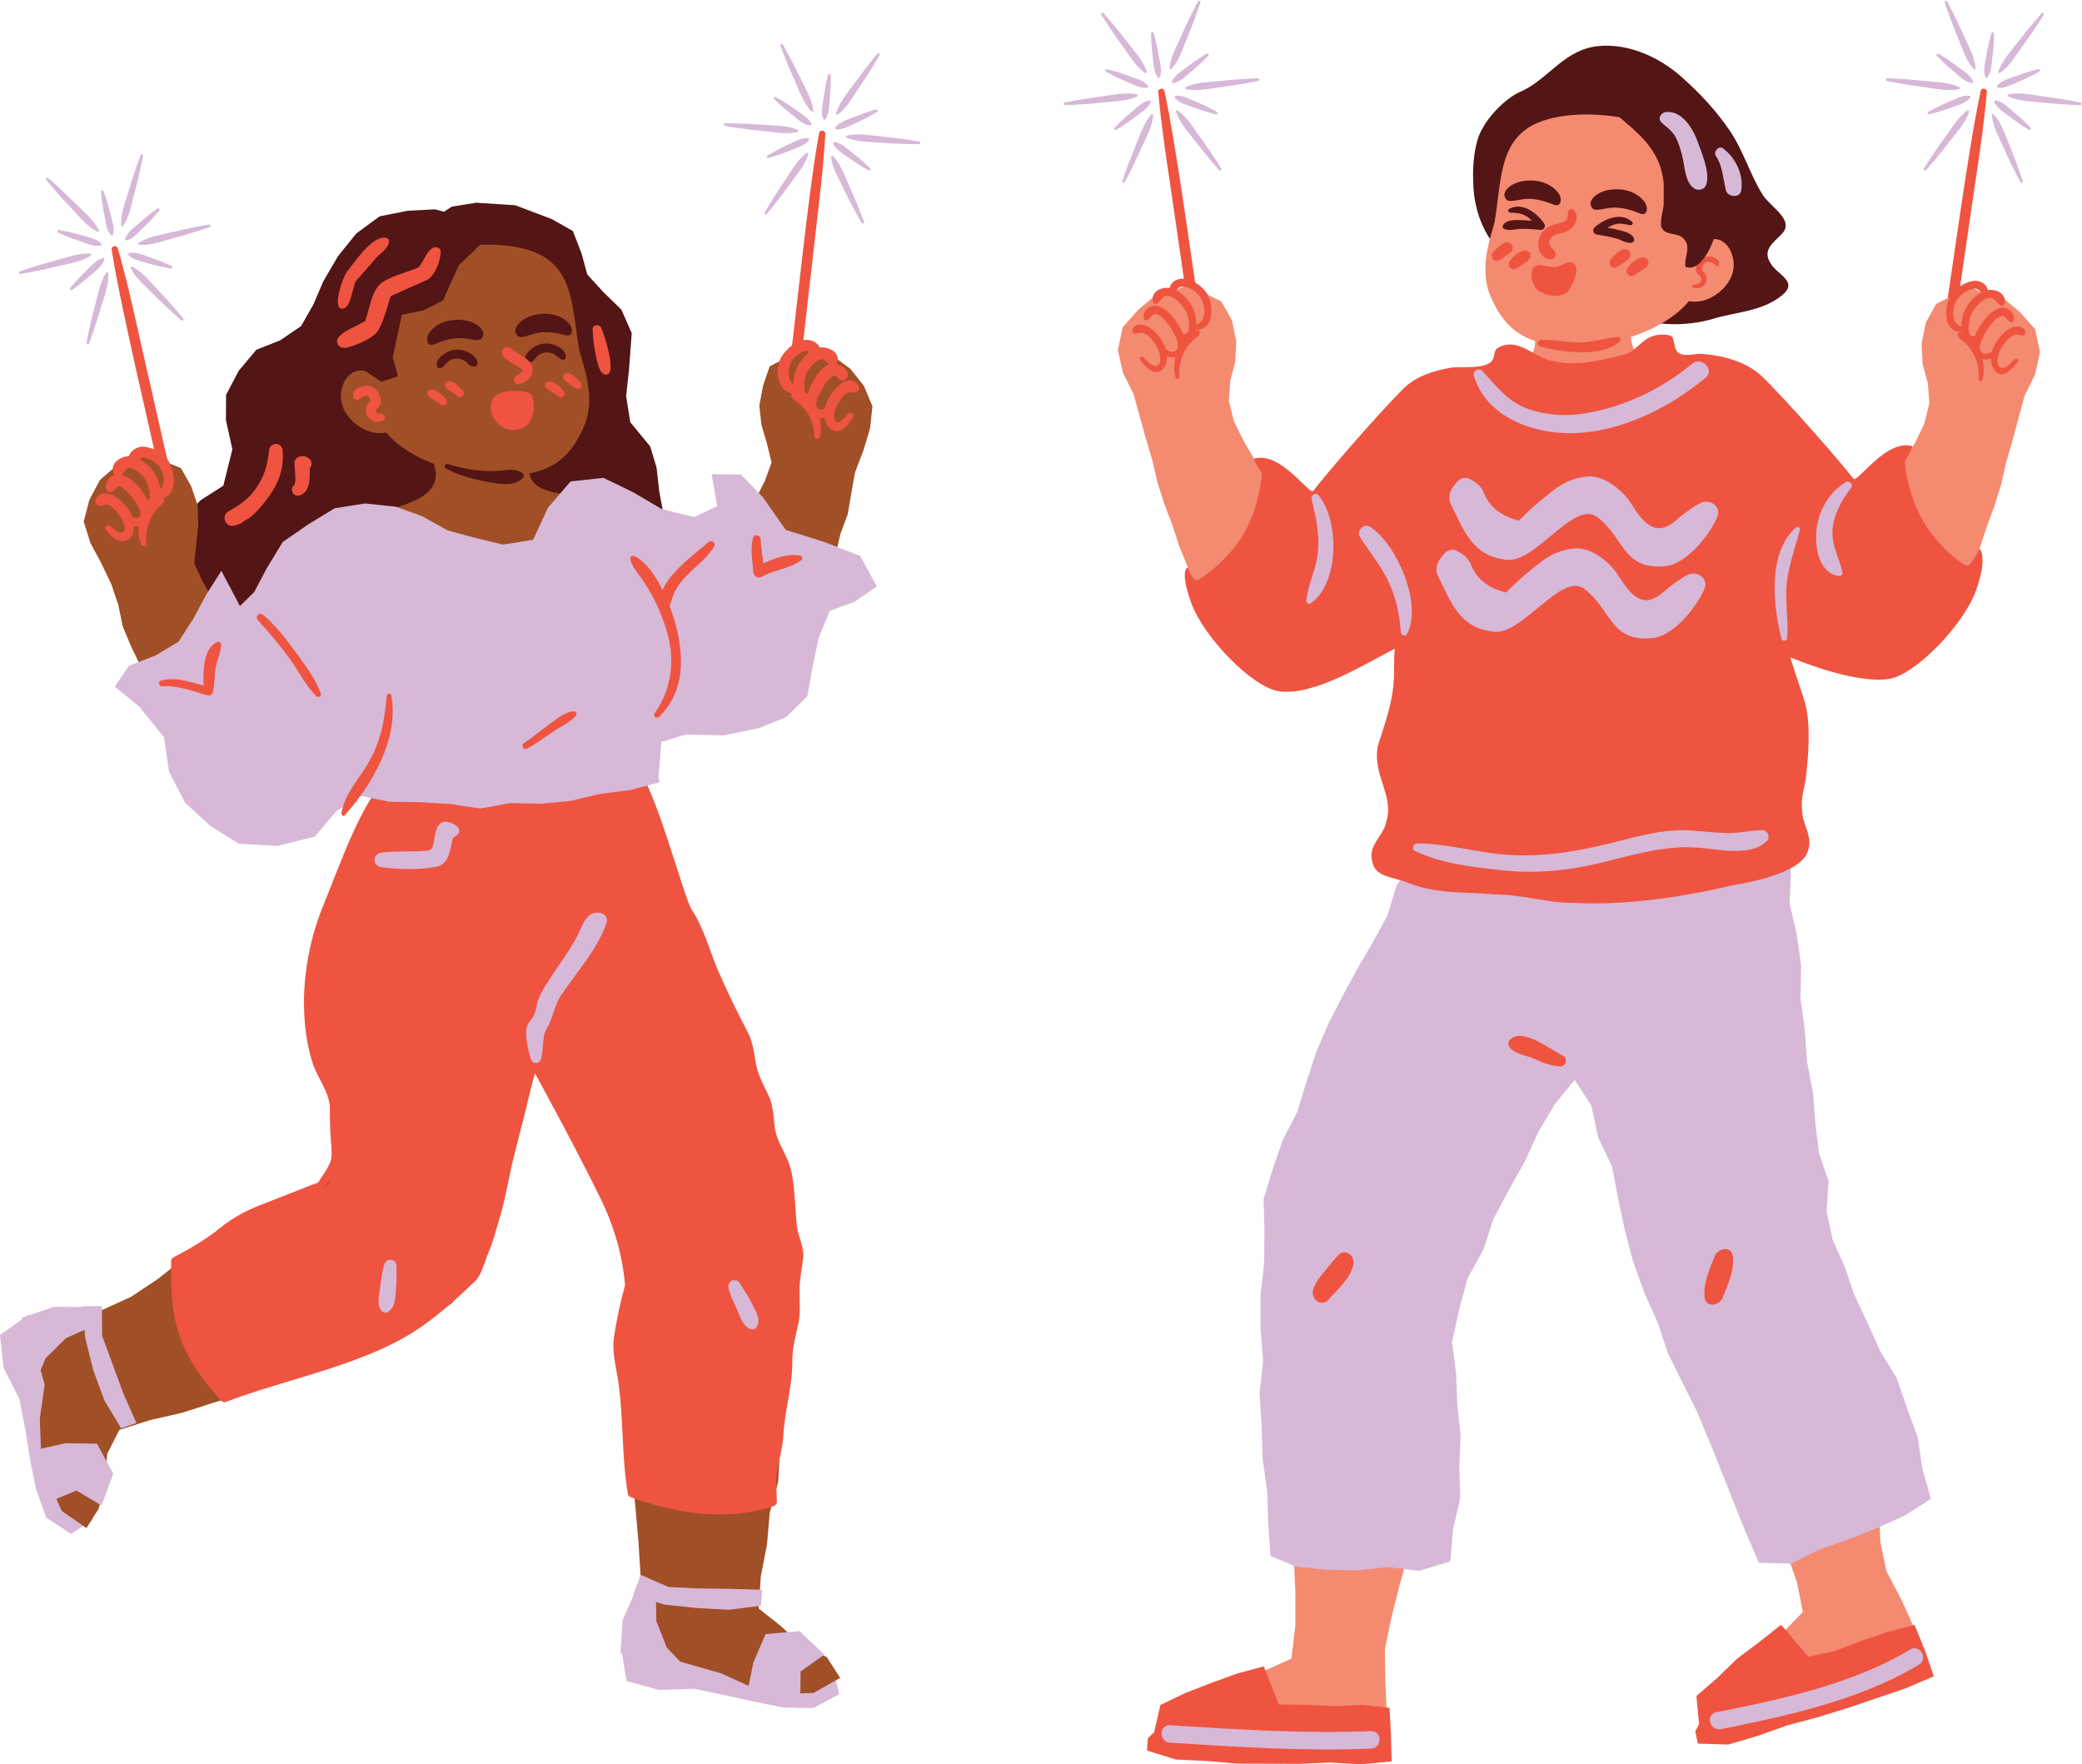 <?xml version="1.0" encoding="UTF-8"?><svg xmlns="http://www.w3.org/2000/svg" xmlns:xlink="http://www.w3.org/1999/xlink" height="423.7" preserveAspectRatio="xMidYMid meet" version="1.0" viewBox="0.0 -0.2 500.1 423.7" width="500.1" zoomAndPan="magnify"><g id="change1_1"><path d="M425.32,63.082c-2.088-3.255,0.549-4.895,2.656-7.066c3.25-3.35-2.696-6.445-4.56-9.41 c-3.079-4.897-4.632-10.596-7.909-15.41c-3.309-4.86-7.192-9.014-11.691-13.005c-5.247-4.655-12.588-7.984-19.725-7.339 c-8.15,0.737-11.701,7.415-18.217,10.681c-3.982,1.529-8.22,5.998-9.975,9.475c-1.723,3.004-2.215,8.525-2.039,12.071 c0.084,10.305,4.98,17.646,13.199,22.965c3.395,2.698,7.919,4.322,12.474,5.956c2.014,1.098,4.586,1.646,6.643,2.196 c2.585,0.552,4.629,1.661,7.23,2.217c5.733,1.677,12.087,1.678,17.969-0.007c5.349-1.684,11.75-1.69,16.575-5.609 C432.215,67.454,426.897,65.818,425.32,63.082z" fill="#531515"/></g><g id="change2_2"><path d="M310.196 398.167L311.137 390.36 311.163 382.423 310.79 374.492 310.818 366.549 310.366 358.617 310.208 350.674 318.469 351.248 326.749 351.383 335.024 351.608 343.352 351.594 342.133 359.161 340.269 366.538 338.037 373.808 336.022 381.138 334.168 388.514 332.654 395.896 332.757 403.709 333.106 411.491 327.971 414.855 321.258 414.36 313.164 413.506 305.001 413.364 296.845 413.865 288.683 413.581 281.077 412.307 286.941 407.364 294.759 404.331 302.682 401.591z" fill="#F48A70"/></g><g id="change2_3"><path d="M392.59 271.463L395.129 278.992 398.093 286.392 400.643 293.925 402.862 301.566 405.126 309.19 406.93 316.957 409.592 324.451 412.685 331.242 414.695 338.453 417.887 345.197 420.263 352.279 423.808 358.884 426.617 365.795 429.168 372.805 431.647 379.843 433.041 386.99 427.354 392.81 420.764 397.992 414.219 403.309 410.742 410.7 418.374 408.617 426.018 405.83 433.764 403.191 441.374 400.228 449.336 398.58 455.884 396.705 460.01 391.319 456.75 384.083 453.113 377.149 451.656 370.095 451.351 362.937 451.461 355.758 450.648 348.648 450.146 341.491 448.459 334.507 447.254 327.44 445.464 320.487 441.921 314.325 439.015 307.92 437.082 301.111 434.816 293.524 434.838 285.533 433.006 277.841 431.538 270.09 431.156 262.189" fill="#F48A70"/></g><g id="change3_4"><path d="M407.207 415.663L408.124 413.874 407.474 407.164 412.485 402.812 417.27 398.177 422.595 394.178 427.823 390.04 434.383 397.741 440.825 396.3 447.081 393.921 453.422 391.778 459.88 390.066 462.417 396.317 464.495 402.433 457.675 405.331 450.646 407.721 443.614 410.095 436.516 412.288 429.331 414.201 422.325 416.678 415.203 418.805 407.83 418.581z" fill="#EF5441"/></g><g id="change3_5"><path d="M275.717 417.275L277.216 415.899 278.736 409.307 284.731 406.425 290.934 404.02 297.188 401.746 303.559 400.033 307.155 409.2 313.833 409.261 320.517 409.607 327.21 409.278 333.78 409.992 334.105 416.557 334.279 422.85 326.94 423.563 319.516 423.137 312.095 423.453 304.667 423.418 297.237 423.395 289.825 422.763 282.424 422.412 275.531 420.256z" fill="#EF5441"/></g><g id="change4_37"><path d="M303.724 295.33L303.52 287.785 305.703 280.607 308.156 273.558 311.586 266.895 313.775 259.766 316.09 252.653 319.034 245.795 322.426 239.149 325.977 232.588 329.744 226.147 333.303 219.609 335.494 212.339 340.285 206.471 346.678 202.718 354.345 201.481 361.958 200.091 369.615 198.947 377.311 198.078 385.03 197.448 392.695 195.854 400.5 196.871 408.23 196.469 416.023 195.82 423.592 197.763 429.363 201.443 430.156 209.057 429.871 216.74 431.577 224.254 432.64 231.814 432.479 239.508 433.508 247.082 434.032 254.724 435.494 262.239 436.07 269.876 436.946 276.791 439.228 283.565 438.741 290.699 440.204 297.595 443.117 304.058 445.349 310.676 448.543 317.462 451.628 324.304 455.587 330.779 458.053 337.903 460.621 344.978 461.749 352.472 463.802 359.793 457.493 363.843 450.79 366.842 443.962 369.58 436.996 371.964 430.255 375.343 422.512 375.167 419.369 367.936 416.435 360.666 413.579 353.37 410.642 346.106 407.638 338.874 404.123 331.847 400.627 324.798 398.133 317.344 394.929 310.167 392.257 302.786 390.295 295.263 388.667 287.675 387.243 280.037 383.865 272.948 382.251 265.352 378.234 259.186 373.446 265.043 369.473 271.76 366.224 278.867 362.39 285.668 358.723 292.579 356.278 300.034 352.472 306.923 350.46 314.498 348.79 322.143 349.755 329.595 350.045 337.099 350.84 344.593 350.522 352.118 350.761 359.647 349.027 367.041 348.363 374.819 340.878 377.101 333.405 376.192 326.043 376.981 318.647 376.83 311.291 376.062 305.186 373.524 304.642 365.793 304.388 357.97 303.278 350.171 303.054 342.337 302.552 334.509 303.387 326.661 302.796 318.824 302.771 310.977 303.653 303.154z" fill="#D7B8D7"/></g><g id="change3_6"><path d="M413.752,311.573c1.248-3.292,2.965-6.604,2.451-10.179c-0.351-2.438-3.564-1.75-4.27,0 c-1.251,3.102-2.911,6.782-2.452,10.179C409.807,313.986,413.076,313.355,413.752,311.573L413.752,311.573z" fill="#EF5441"/></g><g id="change3_7"><path d="M319.063,312.015c2.172-2.503,5.494-5.265,6.027-8.66c0.313-1.995-1.978-3.805-3.619-2.107 c-1.248,1.292-2.298,2.697-3.445,4.078c-1.117,1.344-2.284,2.798-2.664,4.534C314.919,311.875,317.514,313.798,319.063,312.015 L319.063,312.015z" fill="#EF5441"/></g><g id="change4_38"><path d="M329.34,415.581c-16.055,0.688-32.289-0.411-48.299-1.41c-2.706-0.169-2.69,4.032,0,4.2 c16.01,0.999,32.245,2.098,48.299,1.41C332.038,419.665,332.049,415.465,329.34,415.581L329.34,415.581z" fill="#D7B8D7"/></g><g id="change4_39"><path d="M458.819,396c-13.73,8.301-31.1,11.96-46.571,15.068c-2.654,0.533-1.528,4.581,1.116,4.05 c15.823-3.178,33.53-7,47.574-15.491C463.252,398.227,461.143,394.595,458.819,396L458.819,396z" fill="#D7B8D7"/></g><g id="change3_8"><path d="M375.462,253.393c-2.712-1.3-10.069-7.112-12.809-3.794c-0.365,0.442-0.456,0.939-0.189,1.461 c0.954,1.864,4.085,2.167,5.855,2.965c2.106,0.949,4.124,1.789,6.447,1.935C376.106,256.046,376.692,253.983,375.462,253.393 L375.462,253.393z" fill="#EF5441"/></g><g id="change3_9"><path d="M279.691,21.61c1.54,7.135,2.621,14.331,3.77,21.54c0.8,5.021,4.564,31.185,5.336,36.21 c0.247,1.606,0.511,3.166,0.496,4.794c-0.004,0.418-0.083,2.357-0.208,1.532c0.12,0.794-1.126,0.847-1.246,0.059 c0.173,1.14-0.345-0.372-0.499-0.851c-0.423-1.317-0.701-2.599-0.905-3.967c-0.721-4.819-4.452-30.775-5.173-35.594 c-1.168-7.804-2.35-15.6-3.045-23.46C278.143,21.033,279.508,20.767,279.691,21.61L279.691,21.61z" fill="#EF5441"/></g><g><g><g id="change4_23"><path d="M265.081,2.979c1.934,2.206,3.805,4.45,5.582,6.787c1.675,2.203,3.962,4.567,4.806,7.27 c0.085,0.271-0.222,0.413-0.424,0.276c-2.178-1.475-3.705-4.111-5.222-6.187c-1.839-2.516-3.577-5.084-5.234-7.722 C264.399,3.101,264.831,2.693,265.081,2.979L265.081,2.979z" fill="#D7B8D7"/></g></g><g><g id="change4_69"><path d="M288.359,0.383c-0.943,2.776-1.95,5.516-3.085,8.221c-1.07,2.55-1.976,5.717-3.893,7.798 c-0.141,0.153-0.476,0.082-0.459-0.162c0.192-2.69,1.732-5.373,2.798-7.786c1.244-2.815,2.586-5.567,4.024-8.287 C287.913-0.151,288.482,0.02,288.359,0.383L288.359,0.383z" fill="#D7B8D7"/></g></g><g><g id="change4_25"><path d="M302.244,19.241c-2.878,0.572-5.757,1.069-8.669,1.439c-2.743,0.349-5.932,1.147-8.694,0.527 c-0.202-0.045-0.306-0.371-0.088-0.477c2.415-1.173,5.488-1.184,8.098-1.465c3.076-0.332,6.147-0.549,9.238-0.664 C302.49,18.587,302.619,19.166,302.244,19.241L302.244,19.241z" fill="#D7B8D7"/></g></g><g><g id="change4_12"><path d="M292.861,40.697c-1.934-2.206-3.805-4.45-5.582-6.787c-1.675-2.203-3.962-4.567-4.806-7.27 c-0.085-0.271,0.223-0.413,0.425-0.276c2.178,1.475,3.705,4.111,5.222,6.187c1.839,2.516,3.577,5.084,5.234,7.722 C293.543,40.575,293.111,40.983,292.861,40.697L292.861,40.697z" fill="#D7B8D7"/></g></g><g><g id="change4_62"><path d="M269.583,43.294c0.943-2.776,1.95-5.516,3.085-8.221c1.07-2.55,1.976-5.717,3.893-7.798 c0.141-0.153,0.476-0.082,0.459,0.162c-0.192,2.69-1.732,5.373-2.798,7.786c-1.244,2.815-2.586,5.567-4.024,8.287 C270.029,43.827,269.46,43.657,269.583,43.294L269.583,43.294z" fill="#D7B8D7"/></g></g><g><g id="change4_32"><path d="M255.698,24.436c2.878-0.572,5.757-1.069,8.669-1.439c2.743-0.349,5.932-1.147,8.694-0.527 c0.202,0.045,0.306,0.371,0.088,0.477c-2.415,1.173-5.488,1.184-8.098,1.465c-3.076,0.332-6.147,0.549-9.238,0.664 C255.452,25.09,255.323,24.51,255.698,24.436L255.698,24.436z" fill="#D7B8D7"/></g></g></g><g><g><g id="change4_24"><path d="M277.129,7.779c0.493,1.732,0.897,3.469,1.186,5.249c0.252,1.556,0.964,3.803,0.252,5.337 c-0.065,0.14-0.297,0.206-0.409,0.079c-1.012-1.154-1.042-3.175-1.228-4.607c-0.258-1.983-0.415-3.945-0.441-5.943 C276.484,7.53,277.024,7.411,277.129,7.779L277.129,7.779z" fill="#D7B8D7"/></g></g><g><g id="change4_60"><path d="M290.229,13.21c-1.254,1.293-2.556,2.513-3.953,3.653c-1.225,1-2.814,2.738-4.503,2.889 c-0.155,0.014-0.323-0.158-0.269-0.317c0.484-1.428,2.186-2.455,3.31-3.316c1.609-1.231,3.25-2.367,4.99-3.402 C290.114,12.533,290.496,12.935,290.229,13.21L290.229,13.21z" fill="#D7B8D7"/></g></g><g><g id="change4_10"><path d="M292.07,27.273c-1.745-0.439-3.45-0.955-5.134-1.594c-1.476-0.56-3.783-1.071-4.756-2.455 c-0.091-0.129-0.025-0.36,0.141-0.393c1.515-0.303,3.314,0.706,4.653,1.262c1.828,0.76,3.586,1.6,5.312,2.567 C292.602,26.836,292.444,27.367,292.07,27.273L292.07,27.273z" fill="#D7B8D7"/></g></g><g><g id="change4_66"><path d="M267.713,30.467c1.254-1.293,2.556-2.513,3.953-3.653c1.225-1,2.814-2.738,4.503-2.889 c0.155-0.014,0.323,0.158,0.269,0.317c-0.484,1.428-2.186,2.455-3.31,3.316c-1.609,1.231-3.25,2.367-4.99,3.402 C267.828,31.143,267.446,30.741,267.713,30.467L267.713,30.467z" fill="#D7B8D7"/></g></g><g><g id="change4_26"><path d="M265.872,16.404c1.745,0.439,3.45,0.955,5.134,1.594c1.476,0.56,3.783,1.071,4.756,2.455 c0.091,0.129,0.025,0.36-0.141,0.393c-1.515,0.303-3.314-0.706-4.653-1.262c-1.828-0.76-3.586-1.6-5.312-2.567 C265.34,16.841,265.498,16.31,265.872,16.404L265.872,16.404z" fill="#D7B8D7"/></g></g></g><g id="change3_10"><path d="M475.782,21.61c-1.54,7.135-2.621,14.331-3.77,21.54c-0.8,5.021-4.564,31.185-5.336,36.21 c-0.247,1.606-0.511,3.166-0.496,4.794c0.004,0.418,0.083,2.357,0.208,1.532c-0.12,0.794,1.126,0.847,1.246,0.059 c-0.173,1.14,0.345-0.372,0.499-0.851c0.423-1.317,0.701-2.599,0.905-3.967c0.721-4.819,4.452-30.775,5.173-35.594 c1.168-7.804,2.35-15.6,3.045-23.46C477.329,21.033,475.964,20.767,475.782,21.61L475.782,21.61z" fill="#EF5441"/></g><g><g><g id="change4_8"><path d="M490.391,2.979c-1.934,2.206-3.805,4.45-5.582,6.787c-1.675,2.203-3.962,4.567-4.806,7.27 c-0.085,0.271,0.223,0.413,0.425,0.276c2.178-1.475,3.705-4.111,5.222-6.187c1.839-2.516,3.577-5.084,5.234-7.722 C491.074,3.101,490.641,2.693,490.391,2.979L490.391,2.979z" fill="#D7B8D7"/></g></g><g><g id="change4_11"><path d="M467.113,0.383c0.943,2.776,1.95,5.516,3.085,8.221c1.07,2.55,1.976,5.717,3.893,7.798 c0.141,0.153,0.476,0.082,0.459-0.162c-0.192-2.69-1.732-5.373-2.798-7.786c-1.244-2.815-2.586-5.567-4.024-8.287 C467.559-0.151,466.99,0.02,467.113,0.383L467.113,0.383z" fill="#D7B8D7"/></g></g><g><g id="change4_9"><path d="M453.228,19.241c2.878,0.572,5.757,1.069,8.669,1.439c2.743,0.349,5.932,1.147,8.694,0.527 c0.202-0.045,0.306-0.371,0.088-0.477c-2.415-1.173-5.488-1.184-8.098-1.465c-3.076-0.332-6.147-0.549-9.238-0.664 C452.983,18.587,452.853,19.166,453.228,19.241L453.228,19.241z" fill="#D7B8D7"/></g></g><g><g id="change4_17"><path d="M462.612,40.697c1.934-2.206,3.805-4.45,5.582-6.787c1.675-2.203,3.962-4.567,4.806-7.27 c0.085-0.271-0.222-0.413-0.425-0.276c-2.178,1.475-3.705,4.111-5.222,6.187c-1.839,2.516-3.577,5.084-5.234,7.722 C461.929,40.575,462.361,40.983,462.612,40.697L462.612,40.697z" fill="#D7B8D7"/></g></g><g><g id="change4_30"><path d="M485.889,43.294c-0.943-2.776-1.95-5.516-3.085-8.221c-1.07-2.55-1.976-5.717-3.893-7.798 c-0.141-0.153-0.476-0.082-0.459,0.162c0.192,2.69,1.732,5.373,2.798,7.786c1.244,2.815,2.586,5.567,4.024,8.287 C485.443,43.827,486.012,43.657,485.889,43.294L485.889,43.294z" fill="#D7B8D7"/></g></g><g><g id="change4_27"><path d="M499.774,24.436c-2.878-0.572-5.757-1.069-8.669-1.439c-2.743-0.349-5.932-1.147-8.694-0.527 c-0.202,0.045-0.306,0.371-0.088,0.477c2.415,1.173,5.488,1.184,8.098,1.465c3.076,0.332,6.147,0.549,9.238,0.664 C500.02,25.09,500.149,24.51,499.774,24.436L499.774,24.436z" fill="#D7B8D7"/></g></g></g><g><g><g id="change4_33"><path d="M478.343,7.779c-0.493,1.732-0.897,3.469-1.186,5.249c-0.252,1.556-0.964,3.803-0.252,5.337 c0.065,0.14,0.297,0.206,0.409,0.079c1.012-1.154,1.042-3.175,1.228-4.607c0.258-1.983,0.415-3.945,0.441-5.943 C478.989,7.53,478.448,7.411,478.343,7.779L478.343,7.779z" fill="#D7B8D7"/></g></g><g><g id="change4_68"><path d="M465.243,13.21c1.254,1.293,2.556,2.513,3.953,3.653c1.225,1,2.814,2.738,4.503,2.889 c0.155,0.014,0.323-0.158,0.269-0.317c-0.484-1.428-2.186-2.455-3.31-3.316c-1.609-1.231-3.25-2.367-4.99-3.402 C465.358,12.533,464.977,12.935,465.243,13.21L465.243,13.21z" fill="#D7B8D7"/></g></g><g><g id="change4_7"><path d="M463.402,27.273c1.745-0.439,3.45-0.955,5.134-1.594c1.476-0.56,3.783-1.071,4.756-2.455 c0.091-0.129,0.025-0.36-0.141-0.393c-1.515-0.303-3.314,0.706-4.653,1.262c-1.828,0.76-3.586,1.6-5.312,2.567 C462.87,26.836,463.028,27.367,463.402,27.273L463.402,27.273z" fill="#D7B8D7"/></g></g><g><g id="change4_4"><path d="M487.759,30.467c-1.254-1.293-2.556-2.513-3.953-3.653c-1.225-1-2.814-2.738-4.503-2.889 c-0.155-0.014-0.323,0.158-0.269,0.317c0.484,1.428,2.186,2.455,3.31,3.316c1.609,1.231,3.25,2.367,4.99,3.402 C487.644,31.143,488.026,30.741,487.759,30.467L487.759,30.467z" fill="#D7B8D7"/></g></g><g><g id="change4_28"><path d="M489.601,16.404c-1.745,0.439-3.45,0.955-5.134,1.594c-1.476,0.56-3.783,1.071-4.756,2.455 c-0.091,0.129-0.025,0.36,0.141,0.393c1.515,0.303,3.314-0.706,4.653-1.262c1.828-0.76,3.586-1.6,5.312-2.567 C490.132,16.841,489.975,16.31,489.601,16.404L489.601,16.404z" fill="#D7B8D7"/></g></g></g><g><g id="change2_4"><path d="M353.317,96.367c4.419,4.285,9.127,8.24,13.906,12.115c0.578,0.469,1.164,0.92,1.75,1.373l0.795-4.212 l0.576-3.27c0.564,0.341,1.141,0.681,1.754,1.016c14.724,8.357,36.723-11.488,33.303-15.209c-3.42-3.721-9.894,1.95-12.673-3.9 c-1.059-2.229-1.316-3.897-0.49-9.186l-24.14,3.22c3.961,11.538-11.522,11.103-11.522,11.103l-4.625,1.572l-2.594,1.36 C350.657,93.752,352.001,95.091,353.317,96.367z" fill="#F48A70"/></g><g><g id="change2_6"><path d="M287.371,141.104l2.416,4.839l3.229,4.352l0.574,0.999c2.542-2.465,4.795-5.275,6.88-7.989 c4.165-5.423,8.969-10.948,12.378-16.886l-0.149,0.074l-3.415-3.532l-2.859-4.218l-2.855-4.239l-2.356-4.542l-2.58-4.419 l-2.245-4.6l-1.22-4.861l0.324-4.8l1.232-4.673l0.221-4.865l-1.054-5.047l-2.517-4.487l-4.334-2.124l-4.146-1.841l-3.573,1.963 l-3.716,0.456l-4.22,3.548l-3.721,4.207l-1.15,5.515l1.204,5.36l2.57,5.141l1.557,5.656l1.447,5.216l1.54,5.183l1.216,5.268 l1.651,5.147l1.91,5.057l1.693,5.13l2.043,4.998L287.371,141.104z" fill="#F48A70"/></g><g><g id="change3_55"><path d="M273.893,86.305c1.049,1.321,3.438,4.157,5.309,2.244c1.372-1.402,1.322-3.641,0.663-5.371 c-0.739-1.939-2.206-3.729-3.942-4.852c-1.268-0.82-3.745-0.969-3.957,0.963c-0.037,0.336,0.317,0.635,0.631,0.627 c1.137-0.029,1.593-0.518,2.706,0.191c1.049,0.669,1.863,1.818,2.508,2.855c0.569,0.915,0.861,1.947,0.905,3.02 c0.052,1.252-0.685,2.195-2.04,1.437c-0.765-0.428-1.407-1.254-2.074-1.826C274.1,85.165,273.496,85.804,273.893,86.305 L273.893,86.305z" fill="#EF5441"/></g><g id="change3_46"><path d="M278.92,84.183c1.433,1.862,3.613,1.976,5.134,0.186c1.594-1.877-0.049-4.993-1.127-6.724 c-1.098-1.763-2.593-3.535-4.575-4.294c-1.791-0.686-4.256,1.1-3.52,3.069c0.114,0.304,0.427,0.452,0.725,0.293 c0.839-0.449,1.173-1.751,2.274-1.453c1.152,0.312,2.158,1.639,2.841,2.539c0.661,0.871,1.178,1.831,1.671,2.803 c0.413,0.813,0.706,1.689,0.512,2.603c-0.355,1.675-2.216,1.081-3.043,0.286C279.362,83.057,278.514,83.655,278.92,84.183 L278.92,84.183z" fill="#EF5441"/></g><g id="change3_56"><path d="M283.464,80.98c4.347,2.483,4.34-4.325,3.244-6.824c-0.908-2.07-2.766-4.151-4.908-4.975 c-2.018-0.777-5.241,0.221-4.924,2.884c0.056,0.473,0.611,1.01,1.102,0.628c1.229-0.955,1.559-2.417,3.391-1.606 c1.492,0.66,2.688,2.06,3.481,3.447c0.713,1.246,1.628,6.42-0.945,5.388C283.286,79.673,282.909,80.663,283.464,80.98 L283.464,80.98z" fill="#EF5441"/></g><g id="change3_54"><path d="M286.707,78.918c4.919,0.796,5.068-5.654,3.157-8.691c-1.078-1.715-3.247-3.09-5.219-3.44 c-1.952-0.346-4.141,1.03-3.656,3.185c0.096,0.425,0.676,0.557,0.967,0.252c1.082-1.132,1.362-2.012,3.12-1.455 c1.223,0.387,2.472,1.346,3.219,2.381c1.328,1.84,1.705,6.539-1.421,6.498C286.161,77.639,285.976,78.799,286.707,78.918 L286.707,78.918z" fill="#EF5441"/></g><g id="change3_47"><path d="M283.291,90.403c-0.214-2.415,0.283-4.496,1.477-6.605c0.574-1.014,1.387-1.847,2.232-2.634 c0.737-0.685,1.166-0.676,1.211-1.66c0.007-0.158-0.11-0.267-0.244-0.319c-1.816-0.71-3.79,2.522-4.569,3.817 c-1.337,2.224-1.706,5.038-1.009,7.525C282.526,91.014,283.338,90.93,283.291,90.403L283.291,90.403z" fill="#EF5441"/></g></g></g><g><g id="change2_5"><path d="M471.483,141.642l-2.388,4.853l-3.203,4.371l-0.568,1.003c-2.556-2.45-4.826-5.247-6.926-7.949 c-4.196-5.398-9.032-10.896-12.476-16.814l0.149,0.074l3.395-3.552l2.835-4.235l2.831-4.256l2.33-4.556l2.554-4.434l2.218-4.613 l1.192-4.868l-0.352-4.798l-1.259-4.665l-0.249-4.864l1.025-5.053l2.491-4.502l4.322-2.149l4.135-1.865l3.585,1.943l3.719,0.434 l4.24,3.523l3.745,4.185l1.182,5.508l-1.173,5.367l-2.54,5.155l-1.524,5.665l-1.417,5.224l-1.51,5.192l-1.186,5.275l-1.621,5.157 l-1.881,5.068l-1.663,5.14l-2.014,5.01L471.483,141.642z" fill="#F48A70"/></g><g><g id="change3_50"><path d="M484.642,86.766c-1.041,1.327-3.414,4.176-5.295,2.275c-1.38-1.394-1.343-3.633-0.694-5.367 c0.727-1.943,2.184-3.742,3.913-4.875c1.263-0.827,3.739-0.991,3.963,0.94c0.039,0.336-0.313,0.637-0.627,0.631 c-1.137-0.022-1.596-0.509-2.705,0.207c-1.045,0.675-1.852,1.828-2.491,2.869c-0.563,0.918-0.849,1.952-0.888,3.025 c-0.045,1.253,0.698,2.191,2.049,1.425c0.763-0.433,1.4-1.263,2.064-1.838C484.428,85.627,485.036,86.263,484.642,86.766 L484.642,86.766z" fill="#EF5441"/></g><g id="change3_45"><path d="M479.603,84.673c-1.422,1.87-3.601,1.997-5.133,0.216c-1.605-1.867,0.02-4.993,1.088-6.731 c1.087-1.77,2.572-3.55,4.55-4.32c1.787-0.697,4.262,1.075,3.537,3.048c-0.112,0.305-0.424,0.455-0.724,0.297 c-0.841-0.444-1.183-1.745-2.283-1.44c-1.15,0.318-2.149,1.652-2.826,2.555c-0.655,0.875-1.167,1.838-1.655,2.813 c-0.408,0.815-0.696,1.693-0.497,2.606c0.364,1.673,2.223,1.068,3.045,0.269C479.154,83.549,480.006,84.143,479.603,84.673 L479.603,84.673z" fill="#EF5441"/></g><g id="change3_2"><path d="M475.04,81.496c-4.333,2.508-4.365-4.299-3.284-6.805c0.896-2.075,2.741-4.167,4.879-5.004 c2.013-0.788,5.242,0.19,4.941,2.855c-0.054,0.473-0.605,1.013-1.099,0.635c-1.235-0.948-1.573-2.408-3.401-1.587 c-1.489,0.669-2.676,2.076-3.461,3.467c-0.705,1.25-1.591,6.43,0.976,5.383C475.21,80.188,475.593,81.176,475.04,81.496 L475.04,81.496z" fill="#EF5441"/></g><g id="change3_57"><path d="M471.785,79.453c-4.914,0.825-5.1-5.624-3.208-8.673c1.068-1.721,3.229-3.109,5.199-3.471 c1.95-0.358,4.147,1.006,3.675,3.164c-0.093,0.425-0.673,0.561-0.966,0.258c-1.089-1.126-1.374-2.004-3.129-1.437 c-1.221,0.395-2.464,1.36-3.205,2.4c-1.317,1.848-1.667,6.548,1.459,6.49C472.323,78.171,472.515,79.33,471.785,79.453 L471.785,79.453z" fill="#EF5441"/></g><g id="change3_58"><path d="M475.268,90.918c0.2-2.416-0.309-4.494-1.515-6.596c-0.58-1.011-1.397-1.839-2.248-2.621 c-0.741-0.681-1.17-0.669-1.221-1.653c-0.008-0.158,0.109-0.267,0.243-0.32c1.812-0.721,3.804,2.499,4.591,3.791 c1.349,2.216,1.736,5.028,1.052,7.519C476.037,91.525,475.224,91.446,475.268,90.918L475.268,90.918z" fill="#EF5441"/></g></g></g><g><g><g><g><g><g id="change2_1"><path d="M405.704,72.126c-7.253,8.566-22.945,12.261-34.319,10.224c-7.739-1.386-11.042-6.07-13.386-11.456 c-3.068-7.052,0.657-15.759,1.037-17.988c1.576-9.254,0.966-18.732,9.166-23.081c5.686-2.916,14.908-3.246,23.668-1.326 c14.293,3.132,19.924,14.83,18.375,28.182c-0.027,0.231-0.061,0.46-0.09,0.691c0.86-0.247,1.78-0.284,2.749,0.015 c2.873,0.978,4.046,4.99,3.335,7.72C415.4,68.825,410.532,73.094,405.704,72.126z" fill="#F48A70"/></g><g id="change1_13"><path d="M393.915,51.083c-0.978-0.377-3.307-1.389-5.98-1.43c-2.071-0.032-4.584,1.014-5.343,0.254 c-1.738-1.742,0.977-4.141,4.222-4.55c4.538-0.572,7.221,1.518,8.223,2.955C396.039,49.747,395.652,51.751,393.915,51.083z" fill="#531515"/></g><g id="change3_59"><path d="M406.712,68.18c0.764-0.07,1.523-0.127,1.835-0.94c0.257-0.67-0.067-0.991-0.555-1.396 c-0.906-0.752-0.673-1.921-0.189-2.857c0.572-1.108,1.554-1.705,2.809-1.572c1.102,0.116,2.696,0.681,2.28,2.065 c-0.088,0.292-0.444,0.315-0.639,0.13c-1.042-0.984-2.676-1.442-3.295,0.199c-0.12,0.318-0.277,0.752-0.07,1.003 c0.402,0.489,0.812,0.655,0.971,1.318c0.467,1.955-1.384,3.414-3.187,2.76C406.355,68.777,406.327,68.216,406.712,68.18 L406.712,68.18z" fill="#EF5441"/></g><g id="change3_48"><path d="M388.416,63.938c0.441-0.275,0.869-0.55,1.282-0.867c0.503-0.386,1.188-0.68,1.592-1.167 c0.886-1.066,0.045-2.467-1.304-2.241c-0.688,0.115-1.294,0.705-1.815,1.131c-0.458,0.374-0.833,0.799-1.226,1.237 C386.053,63.027,387.199,64.696,388.416,63.938L388.416,63.938z" fill="#EF5441"/></g><g id="change3_52"><path d="M392.468,65.925c0.544-0.382,1.135-0.693,1.692-1.055c0.735-0.477,1.497-0.846,1.756-1.755 c0.176-0.617-0.209-1.251-0.811-1.428c-0.904-0.266-1.681,0.196-2.401,0.692c-0.769,0.53-1.337,1.154-1.853,1.929 C390.211,65.272,391.499,66.605,392.468,65.925L392.468,65.925z" fill="#EF5441"/></g><g id="change3_53"><path d="M360.115,62.307c0.441-0.275,0.869-0.55,1.282-0.867c0.503-0.386,1.188-0.68,1.592-1.167 c0.886-1.066,0.045-2.467-1.304-2.241c-0.688,0.115-1.294,0.705-1.815,1.131c-0.458,0.374-0.833,0.799-1.226,1.237 C357.752,61.396,358.898,63.065,360.115,62.307L360.115,62.307z" fill="#EF5441"/></g><g id="change3_51"><path d="M364.167,64.293c0.544-0.382,1.135-0.693,1.692-1.055c0.735-0.477,1.497-0.846,1.756-1.755 c0.176-0.617-0.209-1.251-0.811-1.428c-0.904-0.266-1.681,0.196-2.401,0.692c-0.769,0.53-1.337,1.154-1.853,1.929 C361.909,63.641,363.198,64.974,364.167,64.293L364.167,64.293z" fill="#EF5441"/></g><g id="change1_12"><path d="M373.224,48.978c-0.978-0.377-3.307-1.389-5.98-1.43c-2.071-0.032-4.584,1.014-5.343,0.254 c-1.738-1.742,0.977-4.141,4.222-4.55c4.538-0.572,7.221,1.518,8.223,2.955C375.348,47.643,374.96,49.647,373.224,48.978z" fill="#531515"/></g></g><g id="change3_1"><path d="M376.744,50.493c-0.257,0.704-0.073,1.637-0.577,2.213c-0.429,0.491-1.291,0.625-1.886,0.784 c-1.495,0.401-2.763,0.772-3.783,2.022c-1.624,1.991-1.346,6.003,1.608,6.58c1.233,0.241,2.066-1.125,1.213-2.084 c-1.035-1.163-1.848-1.922-0.46-3.321c0.805-0.812,2.484-0.828,3.503-1.328c1.879-0.923,3.358-3.423,1.554-5.176 C377.516,49.794,376.923,50.004,376.744,50.493L376.744,50.493z" fill="#EF5441"/></g></g><g id="change3_49"><path d="M369.992,83.035c5.37,1.406,14.462,2.694,19.066-1.156c0.439-0.367,0.093-1.198-0.476-1.148 c-2.862,0.249-5.531,1.212-8.461,1.297c-3.321,0.096-6.603-0.604-9.911-0.604C369.286,81.424,369.09,82.799,369.992,83.035 L369.992,83.035z" fill="#EF5441"/></g></g></g><g id="change3_3"><path d="M475.495,131.606c0,0-2.084,4.285-3.075,4.091c-0.991-0.195-6.657-4.329-10.385-10.577 c-3.729-6.247-4.657-14.192-4.451-14.595c0.513-1.002,1.837-2.928,1.817-3.553c-6.349-1.906-13.317,9.005-14.202,7.812 c-2.108-2.839-15.092-17.847-21.838-24.463c-3.656-3.586-9.462-5.147-14.429-5.518c-2.367-0.177-5.956,1.438-6.639-1.835 c-0.452-2.168-0.317-2.737-2.795-2.8c-1.932-0.049-3.397,0.518-4.9,1.74c-1.657,1.348-2.519,2.591-4.632,3.12 c-2.124,0.532-4.427,1.072-6.628,1.469c-4.567,0.824-9.546,0.955-13.767-1.253c-2.801-1.465-5.669-3.565-8.882-2.319 c-1.889,0.732-1.448,1.122-1.964,2.844c-0.912,3.042-7.794,1.89-10.492,2.381c-3.96,0.72-8.154,2.051-11.079,4.953 c-6.707,6.655-19.603,21.737-21.695,24.589c-0.878,1.198-7.909-9.672-14.247-7.729c-0.016,0.625,1.32,2.543,1.838,3.542 c0.209,0.402-0.674,8.352-4.366,14.621s-10.194,10.857-11.184,11.057c-0.99,0.2-2.156-3.093-2.156-3.093s-2.172,0.349,0.83,8.609 c3.002,8.26,14.697,20.158,20.932,21.113c8.512,1.305,21.014-6.723,27.917-10.202c-0.168,1.607-0.165,3.395-0.16,5.184 c0.02,7-1.954,11.905-3.924,18.211c-1.305,7.003,4.012,11.888,2.042,18.193c-0.653,3.502-4.624,5.613-3.286,9.809 c0.673,3.498,5.313,3.484,8.632,4.875c7.3,2.779,13.264,2.061,20.558,2.74c6.629-0.019,12.601,2.063,19.23,2.044 c12.597,0.663,26.512-1.477,38.436-4.312c4.638-0.713,14.576-2.842,17.215-7.05c1.978-3.506-0.018-6.3-0.689-9.098 c-0.675-4.198-0.016-5.6,0.636-9.101c0.647-5.602,1.289-12.603-0.053-18.199c-0.61-2.229-2.229-6.627-3.625-11.217 c8.121,3.306,17.789,6.123,23.798,5.166c6.229-0.992,17.855-12.958,20.809-21.235 C477.595,133.343,475.495,131.606,475.495,131.606z" fill="#EF5441"/></g></g><g id="change4_71"><path d="M315.034,119.674c1.006,4.161,1.882,7.937,1.585,12.266c-0.292,4.255-2.408,7.974-2.844,12.151 c-0.054,0.519,0.645,0.899,1.061,0.609c6.93-4.825,6.91-19.906,1.843-25.984C316.012,117.917,314.818,118.783,315.034,119.674 L315.034,119.674z" fill="#D7B8D7"/></g><g id="change4_13"><path d="M338.015,152.051c3.697-7.24-2.482-21.51-8.898-25.713c-1.506-0.986-3.376,0.951-2.444,2.444 c2.133,3.417,4.649,6.372,6.507,10.015c2.063,4.044,2.962,8.351,3.307,12.84C336.544,152.39,337.615,152.833,338.015,152.051 L338.015,152.051z" fill="#D7B8D7"/></g><g id="change4_31"><path d="M429.295,153.017c0.259-3.397-0.216-6.792-0.248-10.197c-0.052-5.62,1.877-10.398,3.274-15.712 c0.156-0.593-0.554-0.96-0.987-0.575c-6.766,6.015-5.456,18.748-3.425,26.672C428.117,154.013,429.237,153.782,429.295,153.017 L429.295,153.017z" fill="#D7B8D7"/></g><g id="change4_29"><path d="M443.38,115.594c-4.041,2.378-6.595,6.903-7.064,11.561c-0.41,4.073,0.511,10.142,5.305,10.994 c0.577,0.102,1.056-0.334,0.928-0.928c-0.772-3.603-2.591-6.176-2.375-10.066c0.209-3.761,2.278-7.33,4.508-10.259 C445.285,116.104,444.147,115.143,443.38,115.594L443.38,115.594z" fill="#D7B8D7"/></g><g id="change4_3"><path d="M354.028,90.043c3.184,10.623,15.628,14.416,25.483,13.726c10.984-0.769,21.813-6.32,30.176-13.239 c2.33-1.928-1.01-5.244-3.318-3.318c-7.162,5.979-15.859,10.119-25.041,11.783c-4.692,0.85-9.44,0.634-13.97-0.866 c-5.218-1.728-7.749-5.474-11.329-9.251C355.206,88.009,353.685,88.901,354.028,90.043L354.028,90.043z" fill="#D7B8D7"/></g></g><g id="change1_2"><path d="M362.744,50.856c1.388,0.1,2.535,0.088,3.782,0.815c1.171,0.683,2.04,1.713,2.736,2.855 c0.281-0.489,0.561-0.978,0.842-1.467c-1.618-0.17-3.23-0.369-4.857-0.4c-1.378-0.026-3.22-0.087-4.131,1.072 c-0.234,0.298-0.285,0.824,0.131,1.018c1.285,0.6,2.613,0.07,4,0.02c1.618-0.059,3.246,0.127,4.857,0.24 c0.72,0.05,1.24-0.873,0.842-1.467c-1.711-2.551-5.248-5.32-8.442-3.572C362.062,50.21,362.297,50.823,362.744,50.856 L362.744,50.856z" fill="#531515"/></g><g id="change1_3"><path d="M392.045,53.093c-2.659-2.482-6.772-0.687-9.063,1.36c-0.521,0.465-0.281,1.499,0.43,1.63 c1.572,0.288,3.144,0.55,4.692,0.953c1.286,0.335,2.64,1.397,3.964,0.999c0.329-0.099,0.559-0.454,0.453-0.797 c-0.437-1.405-2.071-1.72-3.355-2.102c-1.696-0.506-3.491-0.676-5.236-0.933c0.143,0.543,0.287,1.086,0.43,1.63 c0.991-0.966,2.048-1.633,3.355-2.088c1.344-0.467,2.535-0.096,3.865,0.145C392.019,53.967,392.42,53.443,392.045,53.093 L392.045,53.093z" fill="#531515"/></g><g id="change3_11"><path d="M375.945,63.083c-0.807,0.307-1.68,0.739-2.214,0.815c-1.438,0.205-2.605-0.485-3.993-0.418 c-2.977,0.144-1.899,5.077-0.167,6.171c2.027,1.28,5.464,1.953,7.213-0.1c1.058-1.242,3.23-6.109,0.654-6.755 C377.077,62.705,376.528,62.861,375.945,63.083z" fill="#EF5441"/></g><g id="change4_40"><path d="M339.87,204.185c6.37,3.087,13.854,3.854,20.831,4.625c7.849,0.868,15.328,0.197,22.977-1.593 c7.849-1.836,15.619-4.382,23.759-3.86c4.811,0.309,13.117,2.379,16.938-1.54c0.936-0.96,0.255-2.583-1.079-2.605 c-2.686-0.044-5.292,0.725-8.03,0.692c-3.115-0.038-6.233-0.447-9.34-0.647c-6.598-0.423-13.232,1.637-19.575,3.192 c-7.968,1.952-15.51,3.15-23.737,2.703c-7.474-0.406-14.795-2.81-22.263-2.741C339.452,202.42,338.987,203.756,339.87,204.185 L339.87,204.185z" fill="#D7B8D7"/></g><g id="change4_41"><path d="M151.86 388.533L149.157 395.281 150.494 403.57 158.349 405.704 166.748 405.402 173.875 406.889 181.01 408.48 188.155 409.915 195.35 410.049 201.568 406.739 200.213 400.685 193.26 398.709" fill="#D7B8D7"/></g><g id="change5_1"><path d="M123.616 240.347L125.288 247.447 127.35 254.664 131.361 260.977 134.648 267.654 137.951 274.329 141.729 280.74 145.974 286.921 148.157 294.102 151.47 300.863 150.255 308.089 149.788 315.948 148.677 323.702 149.338 331.495 149.69 339.303 151.528 346.966 151.956 354.774 152.703 362.554 153.376 370.346 153.86 378.115 152.053 385.853 151.595 393.153 157.874 397.297 165.248 399.44 173.359 401.761 180.887 405.209 188.063 406.638 195.433 406.408 201.799 402.799 198.596 397.796 192.531 395.018 187.548 390.332 182.229 386.14 182.758 378.354 184.23 370.791 184.892 363.134 186.923 355.658 187.336 347.967 187.175 340.207 188.971 332.686 190.194 325.085 190.594 317.398 190.339 309.685 190.38 302.038 190.562 294.412 189.088 286.882 188.005 279.223 185.442 271.928 183.915 264.324 180.678 257.263 179.24 249.579 176.021 242.53 173.099 235.378 169.417 228.567 167.313 221.006 162.176 215.051 157.573 209.409 150.521 208.808 143.8 211.972 137.311 215.637 131.568 220.447 126.784 226.233 122.785 232.768z" fill="#A14F26"/></g><g id="change4_42"><path d="M192.201 410.043L192.308 401.255 197.998 397.205 192.076 391.568 183.899 392.285 180.943 399.143 179.439 406.581 185.826 408.36z" fill="#D7B8D7"/></g><g id="change4_43"><path d="M149.056 396.916L149.561 388.852 152.86 381.434 153.005 381.397 157.567 382.29 157.55 382.385 157.653 389.157 160.161 395.525 164.792 400.379 156.911 398.67z" fill="#D7B8D7"/></g><g id="change4_44"><path d="M153.953 378.075L152.118 382.706 159.514 385.194 167.292 386.02 175.092 386.45 182.784 385.468 183.065 381.642 175.449 381.417 167.825 381.317 160.59 380.976z" fill="#D7B8D7"/></g><g id="change4_45"><path d="M14.048 315.63L6.795 315.645 0 320.442 0.864 328.36 4.667 335.868 6.078 343.057 7.211 350.274 8.64 357.431 11.115 364.305 17.052 368.201 22.288 364.886 20.809 357.824" fill="#D7B8D7"/></g><g id="change5_2"><path d="M84.024 224.661L82.325 232.216 80.662 239.85 80.89 247.649 81.074 255.423 81.452 263.194 80.351 270.961 80.451 278.733 77.124 284.969 70.081 287.661 62.599 289.524 56.37 293.941 49.696 297.585 43.774 302.379 37.795 307.069 31.472 311.281 24.534 314.442 16.772 314.771 9.216 316.748 8.545 324.57 10.732 332.366 9.557 340.584 9.878 348.896 11.803 356.005 14.842 362.722 20.765 366.825 23.714 362.163 25.236 355.639 25.753 348.974 28.683 343.22 36.073 340.879 43.69 339.142 51.132 336.753 58.595 334.445 66.158 332.455 73.63 330.132 80.859 327.1 88.085 324.118 95.11 320.703 101.974 316.997 108.58 312.768 113.389 306.538 116.702 299.525 119.425 292.265 121.505 284.806 122.618 277.104 124.869 269.712 127.091 262.284 128.122 254.604 129.583 247.012 129.988 239.266 130.736 231.603 131.196 223.943 130.486 216.376 124.07 213.105 116.91 211.224 109.396 210.782 102.107 212.669 94.857 214.598 88.456 218.596z" fill="#A14F26"/></g><g id="change4_46"><path d="M10.23 361.174L18.372 357.8 24.388 361.399 27.213 353.769 23.295 346.555 15.821 346.433 8.419 348.076 9.319 354.638z" fill="#D7B8D7"/></g><g id="change4_47"><path d="M5.194 316.32L12.944 313.686 21.049 313.732 21.222 313.757 21.949 318.428 22.022 318.422 15.851 321.2 10.979 326.001 8.341 332.165 6.878 324.233z" fill="#D7B8D7"/></g><g id="change4_48"><path d="M24.466 313.491L19.594 313.555 20.51 321.269 22.389 328.85 25.087 336.194 29.105 342.859 32.769 341.574 29.678 334.606 27.039 327.45 24.536 320.656z" fill="#D7B8D7"/></g><g id="change3_12"><path d="M191.404,294.254c-0.54-4.628-0.338-11.502-2.187-15.795c-0.992-2.302-2.618-4.879-3.006-7.336 c-0.401-2.541-0.407-5.542-1.466-7.904c-1.092-2.434-2.552-4.891-3.077-7.505c-0.524-2.61-0.729-5.409-1.962-7.788 c-2.501-4.829-4.904-9.681-7.076-14.668c-2.163-4.966-3.497-10.456-6.47-14.976c-2.089-3.176-9.997-34.367-14.071-34.153 c-5.531,0.292-54.994-2.923-58.923,1.715c-7.178,8.481-11.212,21-15.397,31.124c-3.223,7.796-4.909,16.381-4.74,24.821 c0.088,4.434,0.664,8.896,1.993,13.138c1.175,3.749,4.239,7.308,4.226,11.194c-0.008,2.632,0.014,5.17,0.245,7.788 c0.417,4.719,0.215,4.905-2.449,8.931c-0.95,1.437-0.115,0.741-2.114,1.531c-1.636,0.646-3.272,1.292-4.907,1.938 c-2.56,1.011-5.127,2.002-7.691,3.002c-3.222,1.257-6.5,3.038-9.19,5.214c-3.713,3.002-7.281,5.063-11.518,7.292 c-0.325,0.171-0.518,0.549-0.52,0.906c-0.035,6.477-0.03,12.405,2.258,18.513c2.267,6.052,5.557,10.238,9.796,15.032 c0.227,0.256,0.696,0.393,1.022,0.27c10.651-4.039,21.774-6.511,32.447-10.651c5.504-2.134,10.338-4.392,15.144-7.824 c4.478-3.198,8.44-6.771,12.392-10.583c1.581-1.525,2.312-4.913,3.192-6.905c1.072-2.427,1.692-5.089,2.485-7.617 c1.562-4.973,2.335-10.392,3.608-15.463c1.266-5.048,2.624-10.037,3.78-15.116c0.35-1.535,0.804-3.147,1.271-4.785 c4.359,8.016,8.679,15.992,12.796,24.157c2.107,4.177,4.331,8.374,5.853,12.814c1.658,4.838,2.502,8.803,2.992,13.884 c-1.124,4.178-2.015,8.152-2.655,12.437c-0.544,3.648,0.576,7.542,1.085,11.186c1.241,8.881,0.724,17.731,2.258,26.61 c0.065,0.371,0.409,0.615,0.734,0.733c10.738,3.919,23.234,5.869,34.27,2.13c0.448-0.151,0.77-0.524,0.771-1.013 c0.008-2.531-0.392-5.396,0.114-7.876c0.556-2.728,1.305-5.452,1.459-8.237c0.33-5.972,2.153-11.502,2.135-17.457 c-0.01-3.151,0.636-5.772,1.377-8.853c0.653-2.718,0.357-5.574,0.357-8.357c0.001-2.602,0.573-5.259,0.893-7.839 C193.237,299.508,191.684,296.656,191.404,294.254z M79.384,283.106c0.005-0.007,0.008-0.012,0.013-0.018 c-0.454,1.107-1.044,1.806-1.806,2.013C78.269,284.528,78.877,283.872,79.384,283.106z" fill="#EF5441"/></g><g id="change4_49"><path d="M174.984,309.12c0.447,1.83,1.281,3.51,2.046,5.225c0.741,1.66,1.456,4.168,3.376,4.712 c0.534,0.151,1.06-0.1,1.352-0.55c1.043-1.608-0.098-3.548-0.858-5.06c-0.944-1.877-2.096-3.69-3.219-5.464 C176.784,306.563,174.582,307.476,174.984,309.12L174.984,309.12z" fill="#D7B8D7"/></g><g id="change4_50"><path d="M92.343,303.425c-0.59,1.8-0.809,3.702-1.028,5.582c-0.204,1.75-0.876,3.942,0.223,5.483 c0.371,0.521,1.046,0.796,1.639,0.43c1.614-0.996,1.716-2.827,1.887-4.578c0.211-2.152,0.197-4.365,0.18-6.524 C95.229,302.11,92.856,301.86,92.343,303.425L92.343,303.425z" fill="#D7B8D7"/></g><g id="change1_4"><path d="M110.297 51.639L104.491 50.079 97.97 50.414 91.194 51.754 85.563 55.892 81.189 61.333 77.648 67.391 75.299 72.892 72.315 78.131 67.266 81.557 61.571 83.807 57.346 88.854 54.3 94.635 54.266 100.706 55.815 107.726 53.643 116.453 48.221 119.925 43.759 124.364 40.371 129.491 39.89 135.635 40.831 141.237 41.784 146.879 46.337 153.44 51.879 159.349 59.908 162.838 68.542 164.467 75.562 164.139 83.221 161.826 90.254 157.93 97.732 154.87 104.326 151.453 111.464 149.417 118.92 148.858 126.373 148.569 134.267 145.751 142.655 144.184 149.608 141.254 154.944 135.477 157.952 129.727 159.38 123.386 158.352 117.792 157.711 112.108 156.175 107.021 151.395 101.208 150.396 94.931 151.078 88.714 151.744 79.798 149.266 74.19 144.828 69.85 141.067 65.731 139.71 60.733 137.608 55.286 132.55 52.426 123.763 49.099 114.39 48.492 108.557 49.42 103.573 52.616 99.214 57.756 96.376 60.924 95.88 61.049" fill="#531515"/></g><g id="change3_13"><path d="M26.819,59.707c1.127,7.212,2.705,14.315,4.224,21.455c1.058,4.973,6.95,30.742,8.036,35.708 c0.347,1.588,0.661,3.138,1.26,4.652c0.154,0.388,0.924,2.17,0.744,1.355c0.173,0.784,1.355,0.386,1.184-0.393 c0.249,1.126,0.189-0.471,0.16-0.973c-0.079-1.381-0.28-2.677-0.581-4.027c-1.059-4.756-6.907-30.318-7.966-35.074 c-1.715-7.702-3.414-15.402-5.59-22.986C28.056,58.611,26.686,58.854,26.819,59.707L26.819,59.707z" fill="#EF5441"/></g><g id="change4_20"><path d="M33.755,37.07c-1.012,2.754-1.951,5.521-2.769,8.34c-0.771,2.658-2.055,5.686-1.872,8.512 c0.018,0.283,0.356,0.305,0.495,0.105c1.502-2.16,1.98-5.168,2.649-7.65c0.812-3.009,1.511-6.03,2.108-9.087 C34.436,36.938,33.886,36.713,33.755,37.07L33.755,37.07z" fill="#D7B8D7"/></g><g id="change4_22"><path d="M11.1,43.014c1.878,2.252,3.803,4.447,5.834,6.563c1.915,1.995,3.899,4.625,6.436,5.877 c0.187,0.092,0.474-0.095,0.37-0.316c-1.146-2.441-3.548-4.392-5.41-6.26c-2.173-2.18-4.414-4.266-6.734-6.287 C11.325,42.355,10.855,42.719,11.1,43.014L11.1,43.014z" fill="#D7B8D7"/></g><g id="change4_36"><path d="M4.921,65.602c2.891-0.5,5.756-1.072,8.606-1.773c2.685-0.661,5.948-1.062,8.302-2.633 c0.172-0.115,0.152-0.456-0.089-0.477c-2.675-0.226-5.547,0.868-8.083,1.543c-2.99,0.796-5.934,1.697-8.86,2.701 C4.457,65.08,4.544,65.667,4.921,65.602L4.921,65.602z" fill="#D7B8D7"/></g><g id="change4_35"><path d="M21.389,82.252c1.012-2.754,1.951-5.521,2.769-8.34c0.771-2.658,2.055-5.686,1.872-8.512 c-0.018-0.283-0.356-0.305-0.495-0.105c-1.502,2.16-1.98,5.168-2.649,7.65c-0.812,3.009-1.511,6.03-2.108,9.087 C20.708,82.384,21.258,82.609,21.389,82.252L21.389,82.252z" fill="#D7B8D7"/></g><g id="change4_16"><path d="M44.044,76.308c-1.878-2.252-3.803-4.447-5.834-6.563c-1.915-1.995-3.899-4.625-6.436-5.877 c-0.187-0.092-0.474,0.095-0.37,0.316c1.146,2.441,3.548,4.392,5.41,6.26c2.173,2.18,4.414,4.266,6.734,6.287 C43.82,76.966,44.29,76.603,44.044,76.308L44.044,76.308z" fill="#D7B8D7"/></g><g id="change4_19"><path d="M50.224,53.72c-2.891,0.5-5.756,1.072-8.606,1.773c-2.685,0.661-5.948,1.062-8.302,2.633 c-0.172,0.115-0.152,0.456,0.089,0.477c2.675,0.226,5.547-0.868,8.083-1.543c2.99-0.796,5.934-1.697,8.86-2.701 C50.688,54.242,50.6,53.654,50.224,53.72L50.224,53.72z" fill="#D7B8D7"/></g><g id="change4_6"><path d="M24.238,45.879c0.162,1.794,0.409,3.559,0.78,5.324c0.324,1.543,0.468,3.895,1.683,5.071 c0.111,0.108,0.351,0.085,0.41-0.074c0.53-1.441-0.169-3.338-0.51-4.74c-0.472-1.943-1.03-3.831-1.724-5.704 C24.751,45.415,24.203,45.498,24.238,45.879L24.238,45.879z" fill="#D7B8D7"/></g><g id="change4_15"><path d="M13.965,55.656c1.635,0.756,3.288,1.426,5.001,1.988c1.503,0.492,3.61,1.543,5.24,1.078 c0.15-0.043,0.244-0.264,0.137-0.392c-0.965-1.159-2.922-1.506-4.281-1.904c-1.944-0.571-3.883-1.041-5.879-1.381 C13.829,54.983,13.618,55.495,13.965,55.656L13.965,55.656z" fill="#D7B8D7"/></g><g id="change4_18"><path d="M17.302,69.441c1.47-1.036,2.876-2.131,4.218-3.333c1.176-1.054,3.145-2.359,3.556-4.001 c0.038-0.153-0.106-0.345-0.273-0.316c-1.523,0.261-2.839,1.85-3.888,2.85c-1.432,1.366-2.771,2.782-4.034,4.304 C16.648,69.224,16.986,69.663,17.302,69.441L17.302,69.441z" fill="#D7B8D7"/></g><g id="change4_5"><path d="M41.18,63.666c-1.635-0.756-3.288-1.426-5.001-1.988c-1.503-0.492-3.61-1.543-5.24-1.078 c-0.15,0.043-0.244,0.264-0.137,0.392c0.965,1.159,2.922,1.506,4.281,1.904c1.944,0.571,3.883,1.041,5.879,1.381 C41.315,64.339,41.527,63.827,41.18,63.666L41.18,63.666z" fill="#D7B8D7"/></g><g id="change4_2"><path d="M37.843,49.881c-1.47,1.036-2.876,2.131-4.218,3.333c-1.176,1.054-3.145,2.359-3.556,4.001 c-0.038,0.153,0.106,0.345,0.273,0.316c1.523-0.261,2.839-1.85,3.888-2.85c1.432-1.366,2.771-2.782,4.034-4.304 C38.496,50.098,38.158,49.659,37.843,49.881L37.843,49.881z" fill="#D7B8D7"/></g><g id="change3_14"><path d="M196.766,31.717c-1.318,7.18-2.175,14.405-3.1,21.646c-0.644,5.043-3.594,31.312-4.21,36.358 c-0.197,1.613-0.413,3.18-0.347,4.807c0.017,0.417,0.156,2.353,0.255,1.525c-0.096,0.797,1.152,0.812,1.247,0.02 c-0.137,1.145,0.334-0.382,0.473-0.866c0.382-1.33,0.62-2.619,0.782-3.993c0.571-4.839,3.495-30.898,4.066-35.737 c0.925-7.836,1.865-15.665,2.316-23.543C198.295,31.092,196.922,30.868,196.766,31.717L196.766,31.717z" fill="#EF5441"/></g><g id="change4_67"><path d="M210.79,12.642c-1.865,2.265-3.665,4.566-5.368,6.957c-1.606,2.254-3.818,4.688-4.578,7.416 c-0.076,0.273,0.235,0.406,0.433,0.262c2.131-1.542,3.576-4.224,5.028-6.346c1.76-2.572,3.417-5.192,4.992-7.881 C211.476,12.742,211.032,12.348,210.79,12.642L210.79,12.642z" fill="#D7B8D7"/></g><g id="change4_21"><path d="M187.443,10.769c1.029,2.746,2.12,5.453,3.339,8.122c1.148,2.515,2.152,5.653,4.133,7.673 c0.146,0.149,0.478,0.067,0.453-0.176c-0.275-2.683-1.898-5.317-3.038-7.695c-1.331-2.775-2.757-5.484-4.279-8.158 C187.873,10.222,187.309,10.41,187.443,10.769L187.443,10.769z" fill="#D7B8D7"/></g><g id="change4_34"><path d="M174.15,30.049c2.894,0.483,5.787,0.89,8.709,1.169c2.752,0.263,5.965,0.962,8.706,0.257 c0.201-0.052,0.294-0.381,0.074-0.479c-2.45-1.097-5.522-1.013-8.139-1.213c-3.085-0.236-6.161-0.358-9.254-0.377 C173.884,29.403,173.773,29.986,174.15,30.049L174.15,30.049z" fill="#D7B8D7"/></g><g id="change4_59"><path d="M184.195,51.203c1.865-2.265,3.665-4.566,5.368-6.957c1.606-2.254,3.818-4.688,4.578-7.416 c0.076-0.273-0.235-0.406-0.433-0.262c-2.132,1.542-3.576,4.224-5.028,6.346c-1.76,2.572-3.417,5.192-4.992,7.881 C183.508,51.103,183.953,51.497,184.195,51.203L184.195,51.203z" fill="#D7B8D7"/></g><g id="change4_64"><path d="M207.541,53.076c-1.029-2.746-2.12-5.453-3.339-8.122c-1.148-2.515-2.152-5.653-4.133-7.673 c-0.146-0.149-0.478-0.067-0.453,0.176c0.275,2.683,1.898,5.317,3.038,7.695c1.331,2.775,2.757,5.484,4.279,8.158 C207.112,53.623,207.676,53.436,207.541,53.076L207.541,53.076z" fill="#D7B8D7"/></g><g id="change4_1"><path d="M220.835,33.796c-2.894-0.483-5.787-0.89-8.709-1.169c-2.752-0.263-5.965-0.962-8.706-0.257 c-0.201,0.052-0.294,0.381-0.074,0.479c2.45,1.097,5.522,1.013,8.139,1.213c3.085,0.236,6.161,0.358,9.254,0.377 C221.1,34.443,221.211,33.859,220.835,33.796L220.835,33.796z" fill="#D7B8D7"/></g><g id="change4_14"><path d="M198.897,17.813c-0.439,1.747-0.789,3.495-1.023,5.283c-0.204,1.563-0.845,3.831-0.086,5.342 c0.069,0.138,0.303,0.197,0.411,0.066c0.976-1.185,0.943-3.206,1.085-4.643c0.197-1.99,0.293-3.956,0.257-5.954 C199.534,17.544,198.99,17.442,198.897,17.813L198.897,17.813z" fill="#D7B8D7"/></g><g id="change4_65"><path d="M185.972,23.648c1.293,1.253,2.632,2.432,4.064,3.528c1.256,0.961,2.897,2.649,4.59,2.748 c0.156,0.009,0.318-0.168,0.259-0.325c-0.528-1.412-2.261-2.386-3.411-3.211c-1.647-1.181-3.321-2.265-5.093-3.246 C186.066,22.968,185.697,23.382,185.972,23.648L185.972,23.648z" fill="#D7B8D7"/></g><g id="change4_61"><path d="M184.568,37.761c1.73-0.493,3.419-1.061,5.082-1.753c1.458-0.606,3.747-1.188,4.678-2.602 c0.087-0.132,0.014-0.361-0.153-0.389c-1.523-0.256-3.291,0.808-4.611,1.406c-1.803,0.816-3.535,1.711-5.23,2.73 C184.023,37.341,184.197,37.867,184.568,37.761L184.568,37.761z" fill="#D7B8D7"/></g><g id="change4_70"><path d="M209.013,40.197c-1.293-1.253-2.632-2.432-4.064-3.528c-1.256-0.961-2.897-2.649-4.59-2.748 c-0.156-0.009-0.318,0.168-0.259,0.325c0.528,1.412,2.261,2.386,3.411,3.211c1.647,1.181,3.321,2.265,5.093,3.246 C208.919,40.877,209.287,40.464,209.013,40.197L209.013,40.197z" fill="#D7B8D7"/></g><g id="change4_63"><path d="M210.417,26.084c-1.73,0.493-3.419,1.061-5.082,1.753c-1.458,0.606-3.747,1.188-4.678,2.602 c-0.087,0.132-0.014,0.361,0.153,0.389c1.523,0.256,3.291-0.808,4.611-1.406c1.803-0.816,3.535-1.711,5.23-2.73 C210.962,26.504,210.788,25.978,210.417,26.084L210.417,26.084z" fill="#D7B8D7"/></g><g id="change5_3"><path d="M89.502 123.251L84.412 124.244 79.503 125.995 74.914 128.253 70.927 131.654 68.172 136.037 65.37 140.365 63.936 145.37 61.802 150.018 59.745 154.524 56.805 150.999 53.682 147.381 50.961 143.446 48.575 139.304 46.649 135.079 47.138 130.504 47.629 125.854 47.477 121.173 45.883 116.497 43.464 112.242 39.197 110.47 35.124 108.735 31.712 110.973 28.107 111.523 24 115.083 21.462 119.852 20.109 125.075 21.718 130.198 24.348 135.116 26.773 140.205 28.426 145.148 29.496 150.283 31.509 155.107 33.784 159.817 35.698 164.656 37.219 169.683 39.692 174.284 42.32 178.789 44.812 183.368 47.817 187.626 51.254 191.528 54.912 195.205 59.321 197.901 64.342 199.104 69.559 198.203 74.007 195.399 78.292 192.345 81.395 188.072 84.802 183.991 87.11 179.21 90.036 174.777 91.96 169.815 94.06 165.355 94.994 160.497 95.497 155.585 96.178 150.682 96.144 145.733 96.077 140.788 96.092 135.808 94.731 131.015 93.473 126.218z" fill="#A14F26"/></g><g id="change3_15"><path d="M25.455,127.164c1.281,1.551,3.303,3.61,5.414,2.138c1.601-1.116,1.443-3.606,0.961-5.23 c-0.567-1.91-2.157-3.56-3.689-4.74c-1.388-1.069-3.982-1.685-5.027,0.157c-0.201,0.354-0.253,0.891,0,1.24 c0.729,1.004,1.413,0.281,2.338,0.245c1.114-0.044,2.315,1.486,2.956,2.222c0.756,0.868,1.203,1.853,1.453,2.967 c0.257,1.142-0.245,2.063-1.491,1.367c-0.718-0.401-1.349-1.044-2.036-1.506C25.603,125.531,24.964,126.569,25.455,127.164 L25.455,127.164z" fill="#EF5441"/></g><g id="change3_16"><path d="M30.225,124.926c1.536,1.86,3.906,1.694,5.34-0.138c1.554-1.986,0.024-4.911-1.194-6.676 c-1.228-1.78-2.82-3.442-4.865-4.235c-2.141-0.83-4.069,0.865-4.153,2.97c-0.016,0.41,0.234,0.786,0.571,0.996 c0.97,0.603,1.742-0.558,2.291-1.195c0.473-0.548,2.024,0.989,2.347,1.297c0.9,0.858,1.58,1.863,2.244,2.904 c0.446,0.7,0.858,1.428,0.906,2.274c0.095,1.678-1.745,1.082-2.488,0.508C30.43,123.019,29.676,124.261,30.225,124.926 L30.225,124.926z" fill="#EF5441"/></g><g id="change3_17"><path d="M34.35,121.503c1.855,0.983,3.783,0.454,4.114-1.826c0.281-1.934-0.132-4.157-1.113-5.851 c-1.166-2.016-3.386-3.956-5.708-4.416c-2.18-0.432-5.685,1.669-4.237,4.195c0.314,0.547,0.921,0.603,1.448,0.38 c1.177-0.499,1.139-2.103,2.626-1.733c1.359,0.339,2.597,1.569,3.391,2.667c0.631,0.874,2.094,5.623,0.124,5.056 C34.089,119.713,33.504,121.055,34.35,121.503L34.35,121.503z" fill="#EF5441"/></g><g id="change3_18"><path d="M37.639,119.413c5.362,0.714,4.716-6.662,2.453-9.468c-1.297-1.608-3.534-2.671-5.556-2.861 c-1.958-0.185-4.684,1.945-3.29,3.995c0.248,0.364,0.742,0.559,1.145,0.3c0.933-0.599,1.053-1.846,2.334-1.641 c1.266,0.204,2.467,0.995,3.35,1.894c1.273,1.297,2.148,5.681-0.435,5.91C36.414,117.651,36.459,119.256,37.639,119.413 L37.639,119.413z" fill="#EF5441"/></g><g id="change3_19"><path d="M35.18,130.392c-0.415-3.776,0.967-7.128,3.853-9.601c1.176-1.007-0.519-2.666-1.689-1.689 c-3.263,2.725-5.117,7.353-3.47,11.467C34.129,131.204,35.269,131.199,35.18,130.392L35.18,130.392z" fill="#EF5441"/></g><g id="change5_4"><path d="M138.568 119.692L143.597 119.488 148.741 120.01 153.354 122.365 157.54 125.362 161.731 127.331 165.813 129.491 170.407 130.31 174.511 131.895 177.244 128.155 179.463 123.926 181.51 119.607 183.698 115.372 185.331 110.852 184.2 106.285 182.902 101.834 182.387 97.233 183.296 92.409 184.884 87.784 188.959 85.697 192.756 83.308 196.482 84.832 199.955 85.238 204.245 88.365 207.516 92.49 209.566 97.362 209.003 102.63 207.385 108.017 205.385 113.234 204.49 118.284 203.613 123.342 201.827 128.176 200.695 133.179 199.532 138.202 197.709 143.01 195.186 147.519 193.297 152.286 191.204 156.974 188.552 161.369 185.895 165.752 182.939 169.961 178.785 172.979 173.623 172.54 168.685 170.983 163.82 169.248 158.819 167.798 154.264 165.277 149.455 163.306 145.234 160.258 140.914 157.443 139.054 152.81 137.018 148.18 136.287 143.185 135.383 138.221 134.771 133.2 135.028 128.144 135.513 123.106z" fill="#A14F26"/></g><g id="change3_20"><path d="M203.74,99.176c-0.582,0.523-1.103,1.096-1.661,1.642c-1.144,1.118-1.738-0.077-1.743-1.121 c-0.005-1.118,0.479-2.158,1.033-3.096c0.598-1.013,1.487-2.264,2.666-2.616c0.771-0.231,1.531,0.625,2.159-0.402 c0.295-0.482,0.193-1.122-0.196-1.517c-3.181-3.231-7.487,3.237-7.904,5.926c-0.283,1.821,0.018,4.106,1.806,5.072 c2.193,1.185,4.028-1.454,4.981-3.007C205.327,99.326,204.337,98.639,203.74,99.176L203.74,99.176z" fill="#EF5441"/></g><g id="change3_21"><path d="M198.559,97.486c-1.038,1.056-2.493,1.005-2.476-0.747c0.009-0.951,0.639-1.987,1.045-2.826 c0.651-1.347,1.79-3.41,3.319-3.887c0.358-0.112,1.045,0.847,1.345,1.023c0.556,0.326,1.258,0.133,1.578-0.414 c1.015-1.733-1.403-3.337-2.803-3.482c-3.297-0.341-5.749,4.71-6.594,7.187c-0.645,1.89-0.702,4.337,1.265,5.484 c1.723,1.005,3.612,0.295,4.618-1.339C200.349,97.681,199.214,96.82,198.559,97.486L198.559,97.486z" fill="#EF5441"/></g><g id="change3_22"><path d="M194.304,94.362c-1.632,0.721-1.042-3.834-0.663-4.701c0.57-1.304,1.576-2.487,2.766-3.26 c1.639-1.066,1.944,0.748,3.37,1.179c0.578,0.175,1.118-0.205,1.302-0.739c0.934-2.714-2.747-4.08-4.8-3.46 c-2.303,0.696-4.192,3.118-5.083,5.249c-0.733,1.753-0.758,3.884-0.332,5.717c0.517,2.225,2.567,2.692,4.285,1.46 C196.034,95.172,195.289,93.927,194.304,94.362L194.304,94.362z" fill="#EF5441"/></g><g id="change3_23"><path d="M191.57,92.262c-2.69,0.12-2.403-3.914-1.495-5.593c0.553-1.021,1.647-1.787,2.644-2.316 c1.563-0.829,1.741,0.442,2.97,1.04c0.376,0.183,0.947,0.137,1.145-0.3c1.034-2.284-1.554-3.928-3.61-3.622 c-2.158,0.321-4.053,1.921-5.283,3.647c-2.255,3.166-1.149,10.354,3.877,8.98C192.823,93.825,192.64,92.215,191.57,92.262 L191.57,92.262z" fill="#EF5441"/></g><g id="change3_24"><path d="M196.942,104.746c1.121-4.421-1.431-8.773-5.138-11.064c-1.316-0.813-2.5,1.24-1.205,2.062 c3.124,1.986,4.926,5.138,5.038,8.825C195.659,105.307,196.753,105.49,196.942,104.746L196.942,104.746z" fill="#EF5441"/></g><g id="change5_5"><path d="M88.151,123.745c-1.007,0.256-1.959,0.462-2.864,0.645c6.623,5.893,14.567,10.252,23.062,12.923 c9.744,3.064,22.461,5.865,32.616,3.122c5.276-1.425,9.436-4.406,12.969-8.216c0.673-5.45,0.448-9.807-2.339-10.984 c-10.672-4.507-29.467,0.956-23.348-13.735l-26.197-0.569C110.022,119.064,98.243,120.67,88.151,123.745z" fill="#A14F26"/></g><g id="change5_6"><path d="M92.713,103.674c7.35,8.483,23.083,12,34.433,9.833c7.722-1.474,10.972-6.195,13.254-11.608 c2.988-7.086-0.836-15.75-1.241-17.975c-1.681-9.235-1.179-18.719-9.428-22.975c-5.719-2.851-14.944-3.076-23.682-1.057 c-14.257,3.294-19.754,15.056-18.053,28.39c0.03,0.231,0.066,0.459,0.098,0.69c-0.863-0.238-1.783-0.264-2.749,0.046 c-2.862,1.01-3.989,5.035-3.247,7.758C82.981,100.483,87.897,104.696,92.713,103.674z" fill="#A14F26"/></g><g id="change1_5"><path d="M105.011,87.891c-0.743-1.797,2.02-3.561,3.409-3.933c1.179-0.316,2.361-0.243,3.496,0.204 c1.183,0.465,3.022,1.644,2.736,3.079c-0.079,0.398-0.331,0.608-0.736,0.621c-1.043,0.033-1.496-0.822-2.303-1.376 c-0.838-0.575-1.842-0.659-2.803-0.436c-1.353,0.315-1.826,1.525-2.889,2.155C105.616,88.386,105.145,88.214,105.011,87.891 L105.011,87.891z" fill="#531515"/></g><g id="change1_6"><path d="M104.262,82.498c0.974-0.388,3.291-1.426,5.963-1.498c2.071-0.056,4.595,0.962,5.346,0.193 c1.718-1.762-1.024-4.13-4.274-4.502c-4.544-0.52-7.203,1.6-8.188,3.048C102.123,81.187,102.533,83.186,104.262,82.498z" fill="#531515"/></g><g id="change1_7"><path d="M135.863,85.761c0.489-1.882-2.49-3.25-3.918-3.427c-1.211-0.151-2.372,0.084-3.435,0.683 c-1.108,0.624-2.767,2.044-2.287,3.426c0.133,0.383,0.411,0.557,0.815,0.514c1.037-0.111,1.369-1.019,2.092-1.679 c0.751-0.685,1.734-0.906,2.716-0.817c1.383,0.126,2.018,1.26,3.158,1.737C135.332,86.334,135.775,86.099,135.863,85.761 L135.863,85.761z" fill="#531515"/></g><g id="change1_8"><path d="M135.864,80.315c-1.018-0.25-3.456-0.96-6.113-0.664c-2.059,0.23-4.419,1.584-5.268,0.926 c-1.944-1.509,0.447-4.231,3.615-5.046c4.43-1.14,7.355,0.595,8.53,1.893S137.671,80.76,135.864,80.315z" fill="#531515"/></g><g id="change3_25"><path d="M127.328,86.848c-0.547-0.73-1.393-1.215-2.141-1.644l-0.382-0.223c-0.34-0.201-0.673-0.459-1.023-0.733 c-0.452-0.352-0.921-0.716-1.431-0.969c-0.788-0.388-1.735,0.242-1.74,1.125c-0.007,1.283,1.503,2.105,2.502,2.649 c0.169,0.092,0.324,0.176,0.451,0.252l0.291,0.173c0.515,0.305,1.002,0.592,1.428,0.95c0.192,0.162,0.186,0.259,0.184,0.291 c-0.03,0.453-1.105,1.137-1.459,1.362l-0.118,0.075c-0.377,0.243-0.543,0.707-0.411,1.157c0.13,0.444,0.515,0.742,0.956,0.742 l0.124-0.008c1.37-0.168,2.633-1.086,3.146-2.284C128.126,88.775,127.993,87.739,127.328,86.848z" fill="#EF5441"/></g><g id="change3_26"><path d="M91.66,99.74c-0.765-0.061-1.524-0.11-1.846-0.919c-0.265-0.667,0.056-0.992,0.539-1.402 c0.898-0.762,0.651-1.928,0.156-2.859c-0.585-1.101-1.573-1.687-2.827-1.54c-1.101,0.129-2.688,0.712-2.256,2.091 c0.091,0.291,0.447,0.31,0.641,0.123c1.03-0.996,2.659-1.472,3.297,0.162c0.124,0.316,0.286,0.748,0.082,1.002 c-0.397,0.494-0.805,0.664-0.956,1.329c-0.445,1.96,1.422,3.398,3.218,2.724C92.024,100.332,92.046,99.771,91.66,99.74L91.66,99.74z" fill="#EF5441"/></g><g id="change3_27"><path d="M90.796,101.144L90.796,101.144c-0.904,0-1.738-0.397-2.29-1.087c-0.543-0.682-0.731-1.551-0.527-2.449 c0.137-0.608,0.455-0.921,0.735-1.197c0.104-0.102,0.214-0.209,0.323-0.345c0.002-0.065-0.121-0.379-0.162-0.482 c-0.194-0.496-0.489-0.737-0.904-0.737c-0.463,0-1.053,0.292-1.538,0.762c-0.463,0.445-1.317,0.262-1.507-0.343 c-0.172-0.551-0.112-1.077,0.175-1.52c0.622-0.96,2.087-1.199,2.521-1.25c1.449-0.158,2.648,0.494,3.351,1.816 c0.76,1.431,0.658,2.709-0.28,3.505c-0.49,0.416-0.51,0.511-0.391,0.809c0.177,0.448,0.533,0.52,1.363,0.586 c0.435,0.035,0.74,0.325,0.797,0.725c0.062,0.433-0.176,0.855-0.567,1.003C91.538,101.076,91.167,101.144,90.796,101.144z M87.971,93.799c0.86,0,1.529,0.499,1.883,1.405c0.14,0.358,0.401,1.025,0.002,1.522c-0.136,0.171-0.274,0.308-0.405,0.436 c-0.236,0.233-0.377,0.372-0.448,0.681c-0.131,0.579-0.016,1.134,0.325,1.561c0.266,0.333,0.652,0.563,1.078,0.651 c-0.446-0.161-0.848-0.458-1.079-1.039c-0.42-1.057,0.246-1.623,0.688-1.997c0.687-0.582,0.397-1.525,0.032-2.212 c-0.341-0.642-1.067-1.425-2.303-1.264c-0.628,0.073-1.465,0.32-1.762,0.777c-0.053,0.083-0.114,0.207-0.1,0.398 C86.49,94.148,87.279,93.799,87.971,93.799z" fill="#EF5441"/></g><g id="change3_28"><path d="M120.488,102.208c1.972,1.403,5.282,1.112,6.699-1.077c1.516-2.343,1.126-6.088,0.125-6.79 c-1.129-0.792-6.21-1.156-8.38,0.579C117.383,96.16,117.23,99.89,120.488,102.208z" fill="#EF5441"/></g><g id="change1_9"><path d="M107.11,112.335c3.275,1.764,6.703,2.597,10.36,3.273c2.587,0.479,6.594,1.163,8.271-1.268 c0.151-0.219,0.107-0.603-0.1-0.775c-1.839-1.532-4.297-0.729-6.577-0.628c-3.945,0.174-7.738-0.548-11.498-1.682 C106.925,111.062,106.519,112.016,107.11,112.335L107.11,112.335z" fill="#531515"/></g><g id="change4_51"><path d="M197.872 129.924L188.757 127.093 183.278 119.265 177.947 113.751 170.936 113.7 172.281 121.362 166.715 124.001 159.005 122.094 152.001 117.989 144.952 114.572 137.063 115.426 131.627 121.749 128.052 129.446 120.824 130.602 114.086 128.982 107.472 127.164 101.431 123.804 95.068 121.493 87.651 120.724 80.362 121.892 74.051 125.736 67.916 129.973 64.018 136.38 61.066 141.997 57.627 145.359 53.173 136.91 49.657 142.424 46.463 148.349 42.871 153.934 37.341 157.244 30.961 159.711 27.6 164.731 33.517 169.59 39.413 176.895 40.599 185.185 44.463 192.59 50.588 198.231 57.398 202.459 66.551 202.979 75.606 200.761 80.653 194.791 86.384 190.909 93.551 192.362 100.883 192.476 108.119 192.903 115.367 194.009 122.598 192.688 129.889 192.849 137.135 192.157 144.225 190.458 151.452 189.553 158.483 187.664 158.138 186.691 158.873 177.982 164.731 176.218 173.762 176.447 182.305 174.686 188.785 172.056 193.933 167.042 195.187 159.996 196.675 152.923 199.284 146.544 205.223 144.363 210.622 140.641 206.632 133.333z" fill="#D7B8D7"/></g><g id="change3_29"><path d="M61.924,148.701c2.809,3.174,5.538,6.296,7.985,9.772c1.995,2.835,3.605,6.136,6.106,8.555 c0.432,0.418,1.256,0.006,1.049-0.611c-1.229-3.653-3.871-6.936-6.099-10.047c-2.283-3.187-4.804-6.369-7.788-8.923 C62.311,146.707,61.162,147.84,61.924,148.701L61.924,148.701z" fill="#EF5441"/></g><g id="change3_30"><path d="M170.191,129.992c-3.86,3.425-13.9,10.163-11.133,16.49c0.153,0.349,0.728,0.407,0.966,0.125 c0.935-1.109,1.18-2.3,1.639-3.675c0.643-1.93,2.024-3.579,3.413-5.014c2.209-2.282,4.856-4.084,6.468-6.882 C172.048,130.161,170.909,129.355,170.191,129.992L170.191,129.992z" fill="#EF5441"/></g><g id="change3_31"><path d="M126.642,179.603c2.039-1.162,3.949-2.508,5.874-3.847c1.835-1.276,4.275-2.362,5.781-3.993 c0.366-0.396,0.141-1.178-0.47-1.134c-2.124,0.15-4.007,1.759-5.677,2.973c-2.115,1.539-4.089,3.239-6.29,4.662 C125.024,178.804,125.768,180.101,126.642,179.603L126.642,179.603z" fill="#EF5441"/></g><g id="change3_32"><path d="M158.332,171.986c5.328-5.319,5.992-12.152,4.622-19.31c-1.113-5.811-4.933-16.432-10.504-19.294 c-0.539-0.277-1.23,0.176-1.048,0.806c0.659,2.287,2.362,3.959,3.647,5.946c2.077,3.212,3.643,6.727,4.849,10.348 c2.367,7.11,1.698,14.487-2.667,20.655C156.76,171.8,157.782,172.535,158.332,171.986L158.332,171.986z" fill="#EF5441"/></g><g id="change3_33"><path d="M38.912,164.629c3.751-0.239,7.347,1.139,10.891,2.191c0.537,0.16,1.218-0.186,1.334-0.757 c0.347-1.71,0.413-3.474,0.573-5.21c0.202-2.193,1.408-4.104,1.38-6.293c-0.007-0.509-0.508-0.71-0.926-0.531 c-3.731,1.592-3.403,8.41-3.157,11.747c0.458-0.349,0.915-0.697,1.373-1.046c-4.094-0.715-7.432-2.51-11.657-1.502 C37.945,163.412,38.103,164.681,38.912,164.629L38.912,164.629z" fill="#EF5441"/></g><g id="change3_34"><path d="M180.836,129.063c-0.61,2.786-0.116,5.315,0.129,8.111c0.087,0.993,1.076,1.693,2.015,1.157 c2.953-1.684,6.877-1.93,9.538-4.019c0.367-0.288,0.155-0.96-0.277-1.049c-3.443-0.706-7.657,1.126-10.613,2.754 c0.672,0.386,1.344,0.771,2.015,1.157c-0.228-2.619-0.838-5.231-0.922-7.856C182.688,128.266,181.075,127.971,180.836,129.063 L180.836,129.063z" fill="#EF5441"/></g><g id="change3_35"><path d="M92.89,166.964c-0.557,6.237-1.463,11.266-4.766,16.656c-2.302,3.757-5.407,7.076-6.1,11.543 c-0.065,0.419,0.436,0.84,0.781,0.455c6.714-7.477,13.07-18.473,11.196-28.804C93.88,166.143,92.943,166.371,92.89,166.964 L92.89,166.964z" fill="#EF5441"/></g><g id="change3_36"><path d="M111.152,93.591c-0.817-0.831-1.781-1.888-2.928-2.232c-0.95-0.285-1.744,1.008-0.985,1.691 c0.441,0.397,0.984,0.677,1.463,1.028c0.443,0.325,0.887,0.64,1.346,0.943C110.931,95.601,111.863,94.315,111.152,93.591 L111.152,93.591z" fill="#EF5441"/></g><g id="change3_37"><path d="M107.228,95.848c-0.479-0.635-0.975-1.171-1.625-1.633c-0.612-0.435-1.306-0.909-2.089-0.855 c-0.651,0.045-1.095,0.708-0.752,1.31c0.358,0.628,0.987,0.93,1.58,1.297c0.564,0.349,1.145,0.693,1.674,1.093 C106.711,97.588,107.752,96.544,107.228,95.848L107.228,95.848z" fill="#EF5441"/></g><g id="change3_38"><path d="M139.432,91.638c-0.817-0.831-1.781-1.888-2.928-2.232c-0.95-0.285-1.744,1.008-0.985,1.691 c0.441,0.397,0.984,0.677,1.463,1.028c0.443,0.325,0.887,0.64,1.346,0.943C139.212,93.648,140.144,92.362,139.432,91.638 L139.432,91.638z" fill="#EF5441"/></g><g id="change3_39"><path d="M135.508,93.895c-0.479-0.635-0.975-1.171-1.625-1.633c-0.612-0.435-1.306-0.909-2.089-0.855 c-0.651,0.045-1.095,0.708-0.752,1.31c0.358,0.628,0.987,0.93,1.58,1.297c0.564,0.349,1.145,0.693,1.674,1.093 C134.992,95.635,136.033,94.591,135.508,93.895L135.508,93.895z" fill="#EF5441"/></g><g id="change1_10"><path d="M123.323 56.859L115.561 58.368 110.189 63.538 106.397 71.99 101.775 74.31 96.524 75.419 94.336 85.612 95.594 90.158 91.641 91.487 83.189 85.958 82.645 76.119 82.58 67.943 86.429 60.659 93.612 56.503 100.807 54.108 108.396 53.509 115.913 54.621z" fill="#531515"/></g><g id="change3_40"><path d="M103.724,59.501c-1.072,0.864-1.59,1.946-2.244,3.162c-0.681,1.267-1.483,1.555,0.085,0.903 c-0.492,0.205-0.982,0.416-1.47,0.629c-2.567,1.123-7.015,2.071-9.013,4.068c-1.842,1.842-2.493,6.288-3.376,8.682 c-0.618,1.676,0.999-0.546,0.137-0.091c-0.845,0.446-1.694,0.886-2.541,1.33c-1.424,0.745-2.801,1.317-3.884,2.512 c-1.136,1.253,0.007,2.887,1.544,2.653c1.973-0.301,6.763-2.282,7.864-4.162c1.551-2.647,2.252-6.15,3.295-9.034 c-0.454,1.255-1.022,1.096,0.301,0.508c0.869-0.387,1.739-0.774,2.608-1.16c1.784-0.794,3.568-1.588,5.352-2.381 c2.118-0.942,3.378-4.584,3.483-6.73C105.925,59.188,104.504,58.872,103.724,59.501L103.724,59.501z" fill="#EF5441"/></g><g id="change3_41"><path d="M82.461,73.925c1.428-0.27,1.946-3.193,2.256-4.263c0.24-0.827,0.479-1.654,0.719-2.481 c-0.198,0.682-0.474,0.723-0.06,0.251c0.385-0.439,0.771-0.877,1.156-1.316c1.253-1.425,2.517-2.841,3.744-4.289 c1.028-1.212,3.133-2.31,3.146-4.144c0.003-0.469-0.362-0.727-0.783-0.783c-3.41-0.453-7.496,6.016-9.238,8.073 C82.35,66.216,79.476,74.491,82.461,73.925L82.461,73.925z" fill="#EF5441"/></g><g id="change3_42"><path d="M142.356,78.938c0.033,2.052,0.311,4.072,0.728,6.081c0.235,1.131,0.814,4.77,2.464,4.77 c2.83,0-0.513-9.805-1.065-11.139C144.045,77.591,142.335,77.621,142.356,78.938L142.356,78.938z" fill="#EF5441"/></g><g id="change4_52"><path d="M86.216,188.361c0.068,0,0.068-0.105,0-0.105S86.148,188.361,86.216,188.361L86.216,188.361z" fill="#D7B8D7"/></g><g id="change4_53"><path d="M129.914,254.254c0.738-2.342,0.191-5.38,1.415-7.409c1.55-2.571,1.782-5.533,3.466-8.043 c3.612-5.383,8.931-11.253,10.924-17.462c0.392-1.221-0.637-2.191-1.756-2.305c-2.788-0.284-3.656,2.031-4.665,4.276 c-1.854,4.126-4.956,7.953-7.355,11.79c-0.945,1.512-1.896,2.879-2.539,4.539c-0.742,1.915-0.588,3.855-2.139,5.468 c-1.798,1.87-0.399,6.936,0.298,9.146C127.931,255.416,129.548,255.416,129.914,254.254L129.914,254.254z" fill="#D7B8D7"/></g><g id="change1_11"><path d="M384.404,25.04c3.15,1.05,5.25,3.675,7.35,5.25c4.725,4.2,7.35,7.875,7.875,13.649c0,1.575,0,3.15,0,4.725 s-1.05,4.2-0.525,5.775c1.05,2.1,3.675,1.05,5.25,2.625c2.1,2.1,0,4.725,0.525,6.825c4.2,1.575,7.35-7.35,7.875-10.5 c0.525-3.675,0-7.35-1.575-11.55c-1.05-3.675-2.625-7.35-4.725-10.5c-2.1-2.1-5.25-7.35-8.925-7.35" fill="#531515"/></g><g id="change4_54"><path d="M399.109,29.234c1.103,1.029,2.286,1.769,3.111,3.071c0.878,1.385,1.336,3.068,1.776,4.632 c0.689,2.45,0.64,6.766,3.038,8.177c0.85,0.5,2.254,0.272,2.694-0.706c1.263-2.812-0.998-7.943-2.001-10.722 c-1.111-3.077-3.753-7.399-7.573-6.973C398.969,26.846,398.075,28.269,399.109,29.234L399.109,29.234z" fill="#D7B8D7"/></g><g id="change4_55"><path d="M412.158,37.244c1.682,2.559,1.681,5.402,2.409,8.251c0.44,1.722,3.426,1.945,3.7,0 c0.535-3.796-1.338-7.743-4.336-10.024C412.883,34.673,411.475,36.205,412.158,37.244L412.158,37.244z" fill="#D7B8D7"/></g><g id="change4_56"><path d="M405.212,137.966c-2.208,1.212-3.954,2.579-5.869,4.211c-5.19,4.425-8.225-0.412-10.801-4.409 c-1.938-3.006-6.338-6.537-10.183-6.245c-5.841,0.444-8.804,3.732-13.21,7.325c-1.145,1.063-2.267,2.15-3.366,3.26 c-4.36-1.014-7.227-3.36-8.603-7.037c-0.775-1.575-1.839-2.161-3.326-2.99c-0.952-0.531-2.324-0.108-2.969,0.715 c-0.284,0.363-0.569,0.726-0.853,1.089c-0.84,1.072-1.337,2.824-0.693,4.123c3.325,6.708,5.248,12.646,13.564,13.533 c6.912,0.737,16.178-14.523,21.713-10.266c6.517,5.013,6.09,12.678,16.177,11.807c5.206-0.45,10.666-7.407,12.57-11.703 C410.58,138.632,407.498,136.711,405.212,137.966L405.212,137.966z" fill="#D7B8D7"/></g><g id="change4_57"><path d="M408.296,120.692c-2.208,1.212-3.954,2.579-5.869,4.211c-5.19,4.425-8.225-0.412-10.801-4.409 c-1.938-3.006-6.338-6.537-10.183-6.245c-5.841,0.444-8.804,3.732-13.21,7.325c-1.145,1.063-2.267,2.15-3.366,3.26 c-4.36-1.014-7.227-3.36-8.603-7.037c-0.775-1.575-1.839-2.161-3.326-2.99c-0.952-0.531-2.324-0.108-2.969,0.715 c-0.284,0.363-0.569,0.726-0.853,1.089c-0.84,1.072-1.337,2.824-0.693,4.123c3.325,6.708,5.248,12.646,13.564,13.533 c6.912,0.737,16.178-14.523,21.713-10.266c6.517,5.013,6.09,12.678,16.177,11.807c5.206-0.45,10.666-7.407,12.57-11.703 C413.665,121.358,410.583,119.437,408.296,120.692L408.296,120.692z" fill="#D7B8D7"/></g><g id="change3_43"><path d="M64.634,107.987c-0.378,3.573-1.068,6.071-3.125,9.082c-1.857,2.718-3.947,4.001-6.677,5.592 c-1.826,1.064-0.605,3.932,1.428,3.387c1.346-0.361,1.947-0.541,2.851-1.593c0.449-0.522,0.367-1.559-0.449-1.7 c-0.754-0.13-1.67-0.129-2.403-0.281c0.148,1.129,0.295,2.258,0.443,3.387c1.226-0.72,2.655-1.147,3.745-2.085 c1.62-1.393,2.975-3.131,4.231-4.855c2.34-3.213,3.616-6.961,3.22-10.935C67.69,105.881,64.856,105.891,64.634,107.987 L64.634,107.987z" fill="#EF5441"/></g><g id="change3_44"><path d="M71.896,118.813c3.042-0.79,2.456-5.319,2.506-7.676c-0.449,0.59-0.899,1.18-1.348,1.77 c0.384-0.067,0.714-0.21,1.041-0.418c1.011-0.643,1.011-2.063,0-2.706c-0.327-0.208-0.657-0.351-1.041-0.418 c-1.117-0.195-2.38,0.486-2.324,1.77c0.041,0.937,0.146,1.87,0.196,2.806c0.027,0.501,0.054,1.044-0.013,1.543 c-0.033,0.242-0.085,0.472-0.153,0.706c-0.082,0.286-0.209,0.171,0.035,0.013C69.447,117.076,70.296,119.228,71.896,118.813 L71.896,118.813z" fill="#EF5441"/></g><g id="change4_58"><path d="M91.641,208.08c4.161,0.552,8.916,0.693,13.071-0.069c3.734-0.684,3.386-5.396,4.425-8.1 c-0.506,0.506-1.012,1.012-1.519,1.519c1.121-0.272,1.559-0.457,2.357-1.261c0.455-0.458,0.455-1.212,0-1.67 c-0.798-0.804-1.236-0.989-2.357-1.261c-1.239-0.301-2.24,0.386-2.675,1.519c-0.421,1.096-0.556,2.268-0.762,3.419 c-0.359,2.004-1.006,1.907-2.92,2.027c-3.211,0.201-6.421-0.04-9.62,0.385C89.395,204.883,89.395,207.782,91.641,208.08 L91.641,208.08z" fill="#D7B8D7"/></g></svg>
